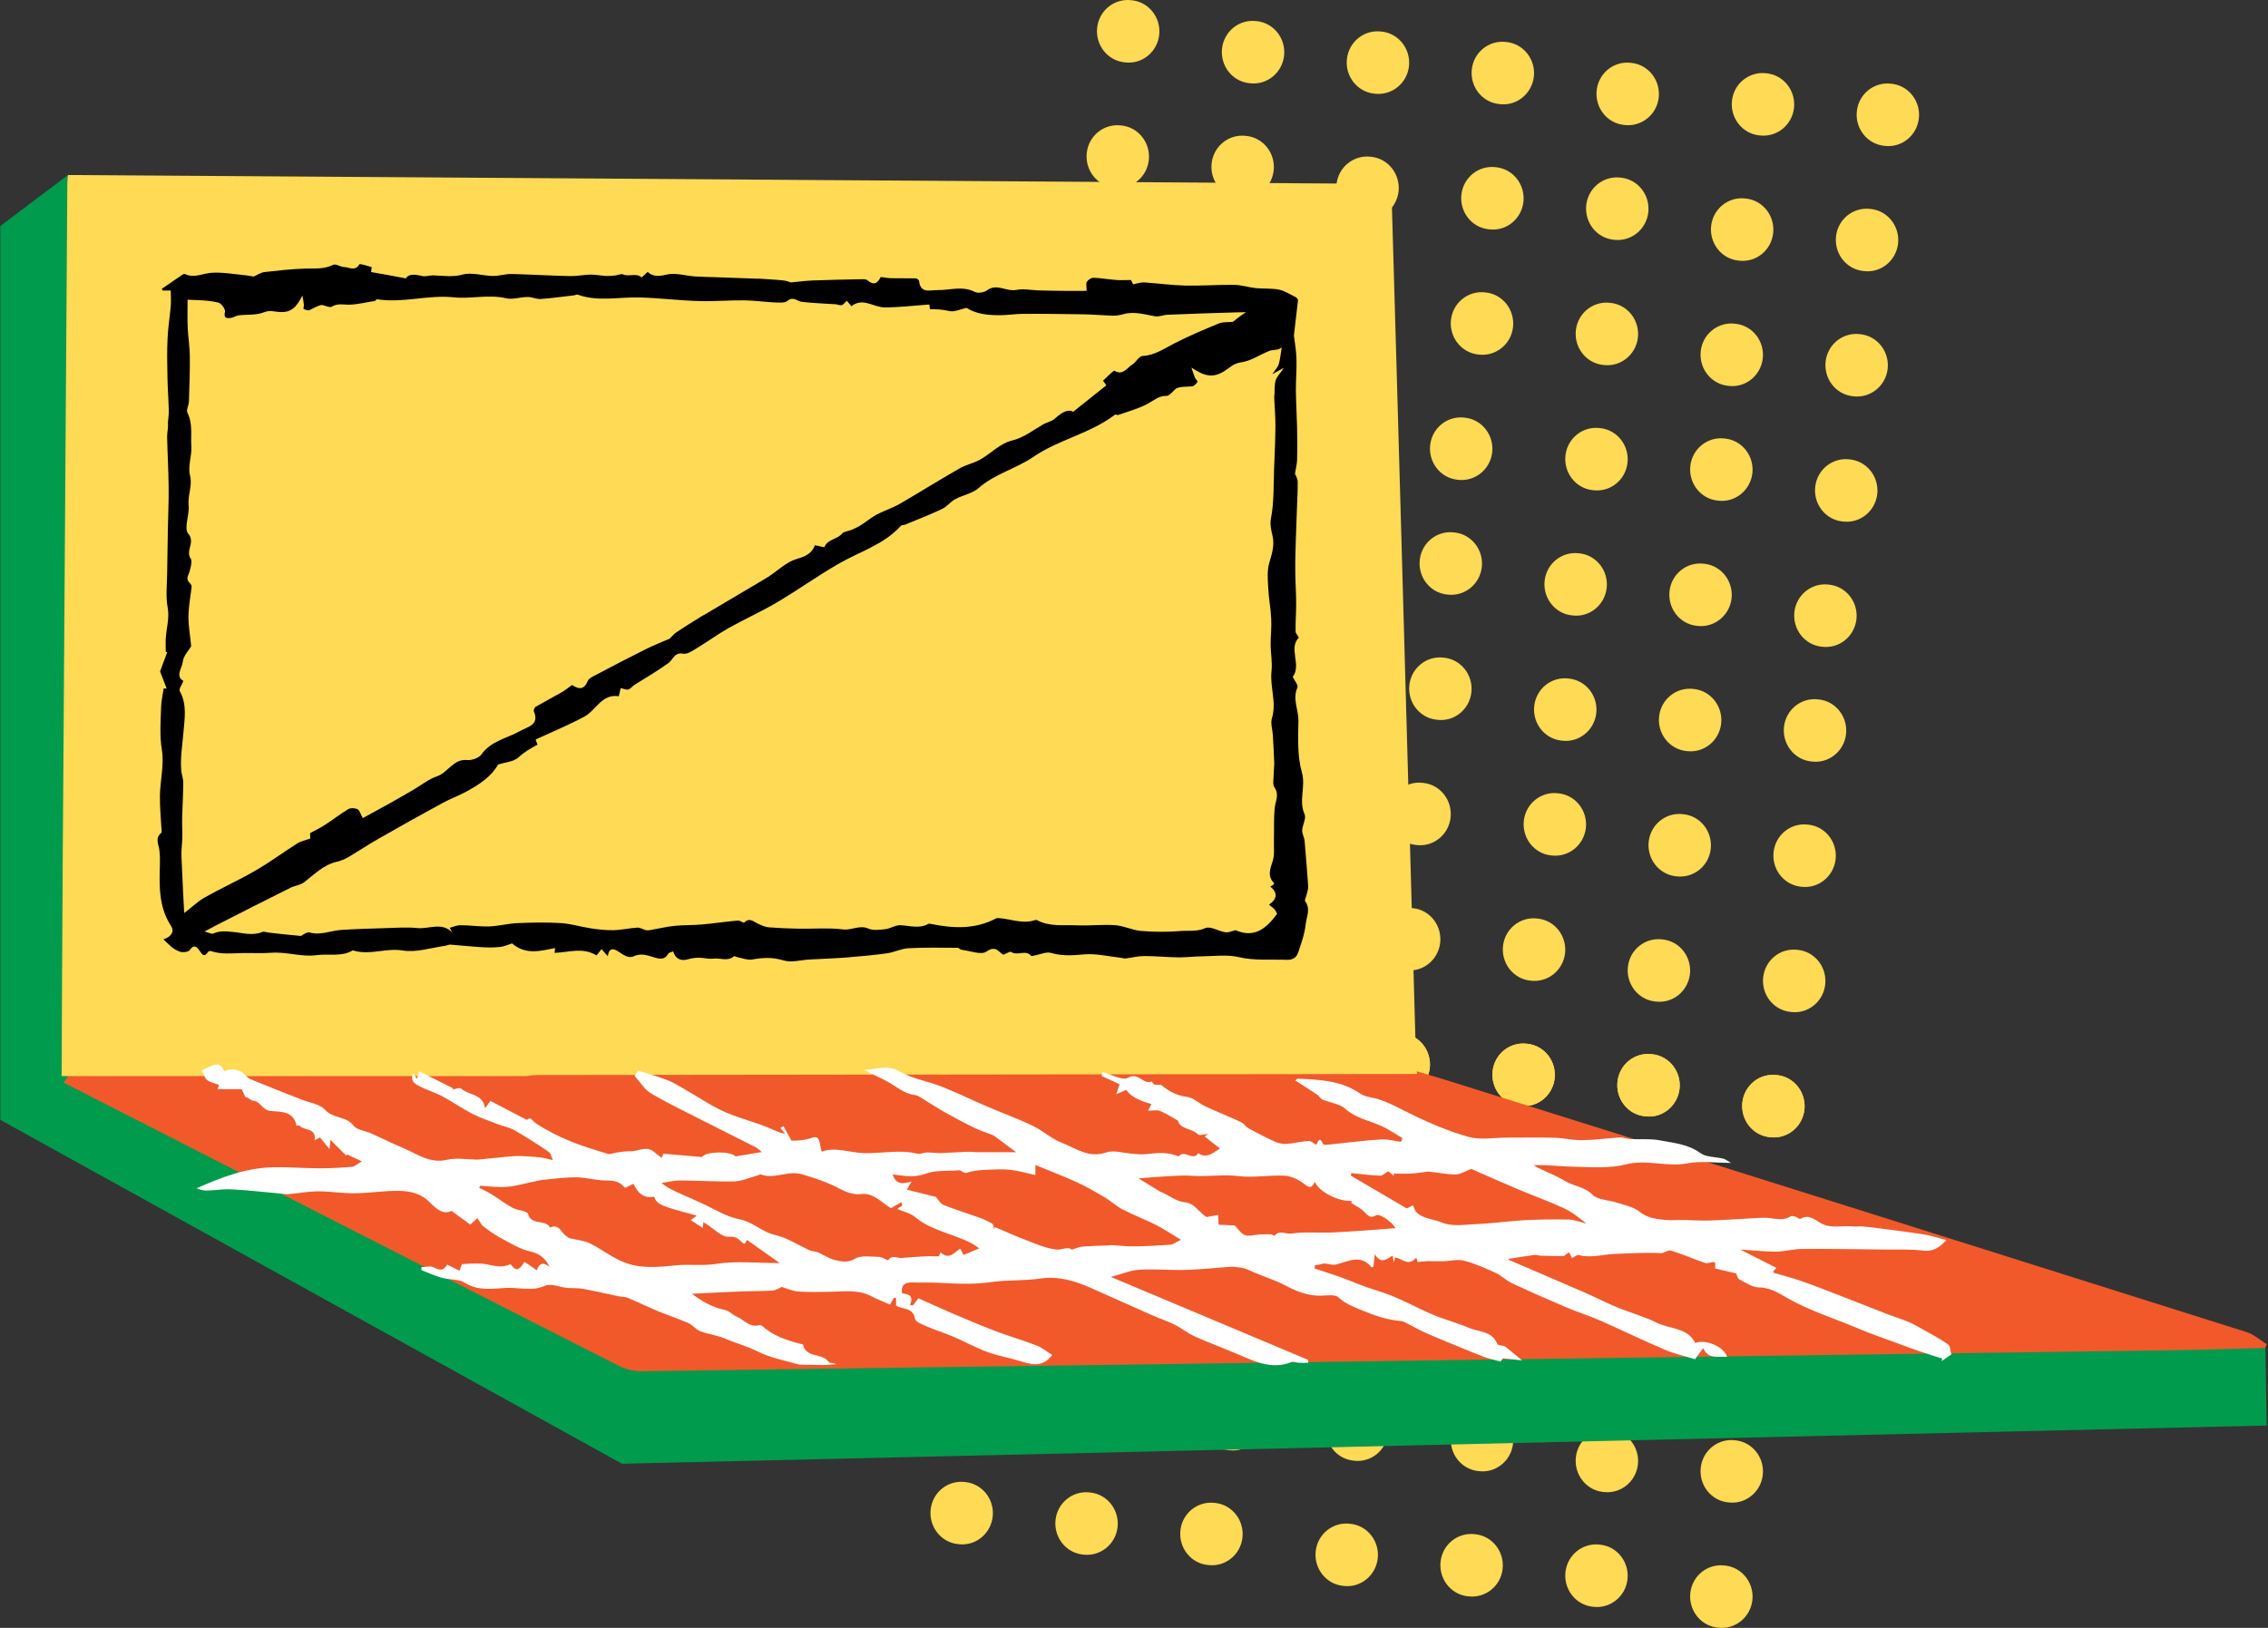 <?xml version="1.0" encoding="UTF-8"?>
<svg width="156px" height="112px" viewBox="0 0 156 112" version="1.1" xmlns="http://www.w3.org/2000/svg" xmlns:xlink="http://www.w3.org/1999/xlink">
    <rect x="0" y="0" width="156" height="112" fill="#333333" stroke="none"/>
    <!-- Generator: Sketch 53.2 (72643) - https://sketchapp.com -->
    <title>code</title>
    <desc>Created with Sketch.</desc>
    <g id="Welcome" stroke="none" stroke-width="1" fill="none" fill-rule="evenodd">
        <g id="Personal-Website-About" transform="translate(-1123, -3374)" fill-rule="nonzero">
            <g id="Group-3" transform="translate(120, 3015)">
                <g id="Group-2" transform="translate(617, 310)">
                    <g id="code" transform="translate(386, 49)">
                        <g id="Group" transform="translate(64, 0)" fill="#FFDA54">
                            <path d="M59.926,61.011 L59.856,61.004 C58.695,60.875 57.865,59.809 57.992,58.628 C58.118,57.447 59.166,56.602 60.327,56.731 L60.397,56.738 C61.558,56.867 62.388,57.933 62.261,59.115 C62.127,60.296 61.079,61.147 59.926,61.011 Z" id="Path"></path>
                            <path d="M51.336,60.295 L51.266,60.288 C50.106,60.159 49.276,59.092 49.402,57.91 C49.529,56.729 50.577,55.884 51.737,56.013 L51.808,56.02 C52.968,56.149 53.798,57.216 53.671,58.397 C53.545,59.579 52.497,60.424 51.336,60.295 Z" id="Path"></path>
                            <path d="M42.747,58.859 L42.677,58.852 C41.516,58.723 40.686,57.656 40.813,56.475 C40.939,55.293 41.987,54.448 43.148,54.577 L43.218,54.584 C44.379,54.713 45.209,55.78 45.082,56.961 C44.948,58.143 43.9,58.988 42.747,58.859 Z" id="Path"></path>
                            <path d="M33.442,58.14 L33.371,58.132 C32.211,58.004 31.381,56.937 31.507,55.756 C31.634,54.575 32.682,53.73 33.843,53.859 L33.913,53.866 C35.073,53.995 35.903,55.062 35.777,56.243 C35.65,57.424 34.602,58.276 33.442,58.14 Z" id="Path"></path>
                            <path d="M24.852,57.423 L24.782,57.416 C23.621,57.287 22.791,56.22 22.918,55.039 C23.045,53.857 24.093,53.012 25.253,53.141 L25.323,53.148 C26.484,53.277 27.314,54.344 27.187,55.525 C27.061,56.707 26.013,57.552 24.852,57.423 Z" id="Path"></path>
                            <path d="M16.263,55.987 L16.192,55.98 C15.032,55.851 14.202,54.784 14.329,53.603 C14.455,52.421 15.503,51.576 16.664,51.705 L16.734,51.712 C17.894,51.841 18.724,52.908 18.598,54.09 C18.464,55.271 17.416,56.116 16.263,55.987 Z" id="Path"></path>
                            <path d="M7.673,55.268 L7.603,55.261 C6.442,55.132 5.612,54.065 5.739,52.884 C5.866,51.703 6.914,50.858 8.074,50.987 L8.144,50.994 C9.305,51.123 10.135,52.19 10.008,53.371 C9.875,54.552 8.834,55.404 7.673,55.268 Z" id="Path"></path>
                            <path d="M59.21,69.627 L59.14,69.62 C57.979,69.491 57.149,68.424 57.276,67.243 C57.403,66.062 58.45,65.217 59.611,65.346 L59.681,65.353 C60.842,65.482 61.672,66.549 61.545,67.73 C61.419,68.911 60.364,69.763 59.21,69.627 Z" id="Path"></path>
                            <path d="M49.905,68.909 L49.834,68.902 C48.674,68.773 47.844,67.706 47.971,66.525 C48.097,65.344 49.145,64.5 50.306,64.628 L50.376,64.636 C51.537,64.764 52.366,65.831 52.24,67.012 C52.106,68.193 51.065,69.045 49.905,68.909 Z" id="Path"></path>
                            <path d="M41.315,67.474 L41.245,67.467 C40.085,67.338 39.255,66.271 39.381,65.09 C39.508,63.908 40.556,63.064 41.716,63.192 L41.787,63.2 C42.947,63.329 43.777,64.395 43.65,65.577 C43.517,66.758 42.476,67.603 41.315,67.474 Z" id="Path"></path>
                            <path d="M32.726,66.755 L32.656,66.748 C31.495,66.619 30.665,65.552 30.792,64.371 C30.918,63.19 31.966,62.346 33.127,62.475 L33.197,62.482 C34.358,62.611 35.188,63.677 35.061,64.858 C34.927,66.039 33.879,66.891 32.726,66.755 Z" id="Path"></path>
                            <path d="M24.136,65.319 L24.066,65.312 C22.906,65.183 22.076,64.117 22.202,62.935 C22.329,61.754 23.377,60.91 24.537,61.039 L24.608,61.046 C25.768,61.175 26.598,62.241 26.471,63.422 C26.338,64.603 25.297,65.455 24.136,65.319 Z" id="Path"></path>
                            <path d="M15.547,64.602 L15.477,64.595 C14.316,64.466 13.486,63.4 13.613,62.218 C13.739,61.037 14.787,60.192 15.948,60.321 L16.018,60.328 C17.179,60.457 18.009,61.524 17.882,62.705 C17.748,63.886 16.7,64.731 15.547,64.602 Z" id="Path"></path>
                            <path d="M6.957,63.883 L6.887,63.876 C5.727,63.747 4.897,62.681 5.023,61.5 C5.15,60.319 6.198,59.474 7.358,59.603 L7.429,59.61 C8.589,59.739 9.419,60.805 9.293,61.986 C9.159,63.167 8.118,64.019 6.957,63.883 Z" id="Path"></path>
                            <path d="M57.778,78.243 L57.708,78.236 C56.548,78.107 55.718,77.041 55.844,75.859 C55.971,74.678 57.019,73.833 58.179,73.962 L58.25,73.969 C59.41,74.098 60.24,75.165 60.114,76.346 C59.98,77.527 58.939,78.372 57.778,78.243 Z" id="Path"></path>
                            <path d="M49.189,76.806 L49.119,76.799 C47.958,76.67 47.128,75.604 47.255,74.423 C47.381,73.242 48.429,72.397 49.59,72.526 L49.66,72.533 C50.821,72.662 51.651,73.728 51.524,74.909 C51.39,76.09 50.342,76.942 49.189,76.806 Z" id="Path"></path>
                            <path d="M40.6,76.09 L40.529,76.082 C39.369,75.954 38.539,74.887 38.665,73.705 C38.792,72.524 39.84,71.679 41,71.808 L41.071,71.815 C42.231,71.944 43.061,73.011 42.935,74.192 C42.801,75.374 41.76,76.218 40.6,76.09 Z" id="Path"></path>
                            <path d="M32.01,75.372 L31.94,75.364 C30.779,75.236 29.949,74.169 30.076,72.987 C30.203,71.806 31.25,70.961 32.411,71.09 L32.481,71.097 C33.642,71.226 34.472,72.293 34.345,73.474 C34.219,74.656 33.164,75.501 32.01,75.372 Z" id="Path"></path>
                            <path d="M23.421,73.934 L23.35,73.927 C22.19,73.798 21.36,72.732 21.486,71.551 C21.613,70.37 22.661,69.525 23.822,69.654 L23.892,69.661 C25.052,69.79 25.882,70.857 25.756,72.038 C25.629,73.219 24.581,74.07 23.421,73.934 Z" id="Path"></path>
                            <path d="M14.831,73.218 L14.761,73.211 C13.6,73.082 12.77,72.015 12.897,70.833 C13.024,69.652 14.072,68.807 15.232,68.936 L15.302,68.943 C16.463,69.072 17.293,70.139 17.166,71.32 C17.04,72.502 15.992,73.347 14.831,73.218 Z" id="Path"></path>
                            <path d="M5.526,71.782 L5.456,71.775 C4.295,71.646 3.465,70.579 3.592,69.398 C3.718,68.216 4.766,67.371 5.927,67.5 L5.997,67.507 C7.158,67.636 7.988,68.703 7.861,69.884 C7.727,71.066 6.686,71.911 5.526,71.782 Z" id="Path"></path>
                            <path d="M61.357,44.5 L61.287,44.493 C60.127,44.364 59.297,43.297 59.423,42.116 C59.55,40.934 60.598,40.089 61.758,40.218 L61.829,40.225 C62.989,40.354 63.819,41.421 63.693,42.602 C63.559,43.784 62.518,44.629 61.357,44.5 Z" id="Path"></path>
                            <path d="M52.768,43.064 L52.698,43.057 C51.537,42.928 50.707,41.861 50.834,40.68 C50.96,39.498 52.008,38.653 53.169,38.782 L53.239,38.789 C54.4,38.918 55.23,39.985 55.103,41.167 C54.969,42.348 53.921,43.193 52.768,43.064 Z" id="Path"></path>
                            <path d="M44.178,42.345 L44.108,42.338 C42.948,42.209 42.118,41.142 42.244,39.961 C42.371,38.78 43.419,37.935 44.579,38.064 L44.65,38.071 C45.81,38.2 46.64,39.267 46.514,40.448 C46.38,41.629 45.339,42.481 44.178,42.345 Z" id="Path"></path>
                            <path d="M35.589,40.91 L35.519,40.903 C34.358,40.774 33.528,39.707 33.655,38.526 C33.781,37.344 34.829,36.499 35.99,36.628 L36.06,36.636 C37.221,36.764 38.051,37.831 37.924,39.013 C37.79,40.194 36.75,41.039 35.589,40.91 Z" id="Path"></path>
                            <path d="M27,40.192 L26.929,40.185 C25.769,40.056 24.939,38.989 25.065,37.808 C25.192,36.626 26.24,35.782 27.4,35.91 L27.471,35.918 C28.631,36.046 29.461,37.113 29.335,38.295 C29.208,39.476 28.153,40.321 27,40.192 Z" id="Path"></path>
                            <path d="M18.41,39.473 L18.34,39.466 C17.179,39.337 16.349,38.27 16.476,37.089 C16.603,35.908 17.65,35.064 18.811,35.192 L18.881,35.2 C20.042,35.328 20.872,36.395 20.745,37.576 C20.612,38.757 19.571,39.609 18.41,39.473 Z" id="Path"></path>
                            <path d="M9.821,38.038 L9.75,38.031 C8.59,37.902 7.76,36.835 7.886,35.654 C8.013,34.473 9.061,33.628 10.222,33.757 L10.292,33.764 C11.452,33.893 12.282,34.959 12.156,36.141 C12.022,37.322 10.974,38.167 9.821,38.038 Z" id="Path"></path>
                            <path d="M60.642,52.396 L60.571,52.389 C59.411,52.26 58.581,51.193 58.707,50.012 C58.834,48.831 59.882,47.987 61.043,48.116 L61.113,48.123 C62.273,48.252 63.103,49.318 62.977,50.499 C62.85,51.68 61.802,52.532 60.642,52.396 Z" id="Path"></path>
                            <path d="M52.052,51.679 L51.982,51.672 C50.821,51.543 49.991,50.476 50.118,49.295 C50.245,48.114 51.293,47.269 52.453,47.398 L52.523,47.405 C53.684,47.534 54.514,48.6 54.387,49.782 C54.254,50.963 53.213,51.808 52.052,51.679 Z" id="Path"></path>
                            <path d="M43.463,50.96 L43.392,50.953 C42.232,50.824 41.402,49.758 41.529,48.577 C41.655,47.395 42.703,46.551 43.864,46.68 L43.934,46.687 C45.094,46.816 45.924,47.882 45.798,49.063 C45.664,50.244 44.616,51.096 43.463,50.96 Z" id="Path"></path>
                            <path d="M34.873,49.524 L34.803,49.517 C33.642,49.388 32.812,48.322 32.939,47.141 C33.066,45.96 34.114,45.115 35.274,45.244 L35.344,45.251 C36.505,45.38 37.335,46.446 37.208,47.627 C37.082,48.808 36.034,49.66 34.873,49.524 Z" id="Path"></path>
                            <path d="M26.284,48.808 L26.213,48.8 C25.053,48.671 24.223,47.605 24.35,46.423 C24.476,45.242 25.524,44.397 26.685,44.526 L26.755,44.533 C27.915,44.662 28.745,45.729 28.619,46.91 C28.492,48.092 27.437,48.936 26.284,48.808 Z" id="Path"></path>
                            <path d="M16.978,47.37 L16.908,47.363 C15.748,47.234 14.918,46.168 15.044,44.987 C15.171,43.806 16.219,42.961 17.379,43.09 L17.45,43.097 C18.61,43.226 19.44,44.292 19.314,45.473 C19.18,46.655 18.139,47.506 16.978,47.37 Z" id="Path"></path>
                            <path d="M8.389,46.654 L8.319,46.647 C7.158,46.518 6.328,45.451 6.455,44.269 C6.581,43.088 7.629,42.243 8.79,42.372 L8.86,42.379 C10.021,42.508 10.851,43.575 10.724,44.756 C10.597,45.931 9.55,46.783 8.389,46.654 Z" id="Path"></path>
                            <path d="M63.505,27.269 L63.434,27.262 C62.274,27.133 61.444,26.066 61.571,24.885 C61.697,23.703 62.745,22.858 63.906,22.987 L63.976,22.995 C65.137,23.123 65.966,24.19 65.84,25.372 C65.706,26.553 64.658,27.398 63.505,27.269 Z" id="Path"></path>
                            <path d="M54.915,26.55 L54.845,26.543 C53.685,26.414 52.855,25.347 52.981,24.166 C53.108,22.985 54.156,22.141 55.316,22.269 L55.387,22.277 C56.547,22.405 57.377,23.472 57.25,24.653 C57.117,25.834 56.076,26.686 54.915,26.55 Z" id="Path"></path>
                            <path d="M46.326,25.115 L46.256,25.108 C45.095,24.979 44.265,23.912 44.392,22.731 C44.518,21.55 45.566,20.705 46.727,20.833 L46.797,20.841 C47.958,20.97 48.788,22.036 48.661,23.218 C48.527,24.399 47.486,25.244 46.326,25.115 Z" id="Path"></path>
                            <path d="M37.736,24.397 L37.666,24.39 C36.506,24.261 35.676,23.194 35.802,22.013 C35.929,20.832 36.977,19.987 38.137,20.116 L38.208,20.123 C39.368,20.252 40.198,21.318 40.071,22.5 C39.945,23.681 38.89,24.526 37.736,24.397 Z" id="Path"></path>
                            <path d="M29.147,22.96 L29.077,22.953 C27.916,22.824 27.086,21.758 27.213,20.577 C27.339,19.395 28.387,18.551 29.548,18.68 L29.618,18.687 C30.779,18.816 31.609,19.882 31.482,21.063 C31.348,22.244 30.307,23.096 29.147,22.96 Z" id="Path"></path>
                            <path d="M19.842,22.243 L19.771,22.236 C18.611,22.107 17.781,21.041 17.907,19.859 C18.034,18.678 19.082,17.833 20.243,17.962 L20.313,17.969 C21.473,18.098 22.303,19.165 22.177,20.346 C22.043,21.527 20.995,22.372 19.842,22.243 Z" id="Path"></path>
                            <path d="M11.252,21.525 L11.182,21.518 C10.021,21.389 9.191,20.323 9.318,19.141 C9.445,17.96 10.493,17.115 11.653,17.244 L11.723,17.251 C12.884,17.38 13.714,18.447 13.587,19.628 C13.454,20.809 12.413,21.654 11.252,21.525 Z" id="Path"></path>
                            <path d="M62.789,35.884 L62.719,35.877 C61.558,35.748 60.728,34.682 60.855,33.5 C60.981,32.319 62.029,31.474 63.19,31.603 L63.26,31.61 C64.421,31.739 65.251,32.806 65.124,33.987 C64.99,35.168 63.95,36.013 62.789,35.884 Z" id="Path"></path>
                            <path d="M54.2,34.447 L54.129,34.44 C52.969,34.311 52.139,33.245 52.265,32.064 C52.392,30.883 53.44,30.038 54.6,30.167 L54.671,30.174 C55.831,30.303 56.661,31.369 56.535,32.55 C56.401,33.731 55.353,34.583 54.2,34.447 Z" id="Path"></path>
                            <path d="M45.61,33.729 L45.54,33.722 C44.379,33.593 43.549,32.527 43.676,31.346 C43.803,30.165 44.85,29.32 46.011,29.449 L46.081,29.456 C47.242,29.585 48.072,30.651 47.945,31.832 C47.819,33.014 46.771,33.865 45.61,33.729 Z" id="Path"></path>
                            <path d="M36.305,33.013 L36.234,33.005 C35.074,32.877 34.244,31.81 34.371,30.628 C34.497,29.447 35.545,28.602 36.706,28.731 L36.776,28.738 C37.937,28.867 38.766,29.934 38.64,31.115 C38.506,32.297 37.458,33.142 36.305,33.013 Z" id="Path"></path>
                            <path d="M27.715,31.575 L27.645,31.568 C26.485,31.439 25.655,30.373 25.781,29.192 C25.908,28.011 26.956,27.166 28.116,27.295 L28.187,27.302 C29.347,27.431 30.177,28.498 30.05,29.679 C29.917,30.86 28.876,31.711 27.715,31.575 Z" id="Path"></path>
                            <path d="M19.126,30.859 L19.056,30.852 C17.895,30.723 17.065,29.656 17.192,28.475 C17.318,27.293 18.366,26.448 19.527,26.577 L19.597,26.584 C20.758,26.713 21.588,27.78 21.461,28.961 C21.327,30.136 20.286,30.988 19.126,30.859 Z" id="Path"></path>
                            <path d="M10.536,30.141 L10.466,30.134 C9.306,30.005 8.476,28.938 8.602,27.757 C8.729,26.575 9.777,25.73 10.937,25.859 L11.008,25.866 C12.168,25.995 12.998,27.062 12.871,28.243 C12.738,29.425 11.69,30.27 10.536,30.141 Z" id="Path"></path>
                            <path d="M65.652,10.037 L65.582,10.03 C64.421,9.901 63.591,8.834 63.718,7.653 C63.845,6.472 64.893,5.628 66.053,5.757 L66.123,5.764 C67.284,5.893 68.114,6.959 67.987,8.14 C67.854,9.321 66.813,10.173 65.652,10.037 Z" id="Path"></path>
                            <path d="M57.063,9.32 L56.992,9.313 C55.832,9.184 55.002,8.117 55.129,6.936 C55.255,5.755 56.303,4.91 57.464,5.039 L57.534,5.046 C58.694,5.175 59.524,6.242 59.398,7.423 C59.264,8.604 58.223,9.449 57.063,9.32 Z" id="Path"></path>
                            <path d="M47.757,8.602 L47.687,8.595 C46.527,8.466 45.697,7.4 45.823,6.218 C45.95,5.037 46.998,4.192 48.158,4.321 L48.229,4.328 C49.389,4.457 50.219,5.524 50.093,6.705 C49.966,7.886 48.911,8.731 47.757,8.602 Z" id="Path"></path>
                            <path d="M39.168,7.165 L39.098,7.158 C37.937,7.029 37.107,5.963 37.234,4.782 C37.36,3.601 38.408,2.756 39.569,2.885 L39.639,2.892 C40.8,3.021 41.63,4.087 41.503,5.268 C41.369,6.449 40.328,7.301 39.168,7.165 Z" id="Path"></path>
                            <path d="M30.578,6.449 L30.508,6.441 C29.348,6.313 28.518,5.246 28.644,4.064 C28.771,2.883 29.819,2.038 30.979,2.167 L31.05,2.174 C32.21,2.303 33.04,3.37 32.914,4.551 C32.787,5.733 31.732,6.577 30.578,6.449 Z" id="Path"></path>
                            <path d="M21.989,5.731 L21.919,5.723 C20.758,5.595 19.928,4.528 20.055,3.346 C20.181,2.165 21.229,1.32 22.39,1.449 L22.46,1.456 C23.621,1.585 24.451,2.652 24.324,3.833 C24.19,5.015 23.15,5.859 21.989,5.731 Z" id="Path"></path>
                            <path d="M13.4,4.293 L13.329,4.286 C12.169,4.157 11.339,3.091 11.465,1.91 C11.592,0.729 12.64,-0.116 13.8,0.013 L13.871,0.02 C15.031,0.149 15.861,1.216 15.735,2.397 C15.601,3.578 14.56,4.429 13.4,4.293 Z" id="Path"></path>
                            <path d="M64.221,18.652 L64.15,18.645 C62.99,18.516 62.16,17.45 62.286,16.269 C62.413,15.088 63.461,14.243 64.622,14.372 L64.692,14.379 C65.852,14.508 66.682,15.574 66.556,16.756 C66.422,17.937 65.374,18.788 64.221,18.652 Z" id="Path"></path>
                            <path d="M55.631,17.934 L55.561,17.927 C54.4,17.798 53.57,16.732 53.697,15.551 C53.824,14.37 54.872,13.525 56.032,13.654 L56.102,13.661 C57.263,13.79 58.093,14.857 57.966,16.038 C57.833,17.219 56.792,18.07 55.631,17.934 Z" id="Path"></path>
                            <path d="M47.042,16.5 L46.971,16.493 C45.811,16.364 44.981,15.297 45.107,14.116 C45.234,12.934 46.282,12.089 47.443,12.218 L47.513,12.225 C48.673,12.354 49.503,13.421 49.377,14.602 C49.243,15.784 48.195,16.629 47.042,16.5 Z" id="Path"></path>
                            <path d="M38.452,15.781 L38.382,15.773 C37.221,15.645 36.391,14.578 36.518,13.397 C36.645,12.216 37.693,11.371 38.853,11.5 L38.923,11.507 C40.084,11.636 40.914,12.703 40.787,13.884 C40.654,15.065 39.613,15.917 38.452,15.781 Z" id="Path"></path>
                            <path d="M29.863,15.063 L29.792,15.055 C28.632,14.927 27.802,13.86 27.929,12.679 C28.055,11.498 29.103,10.653 30.264,10.782 L30.334,10.789 C31.494,10.918 32.324,11.985 32.198,13.166 C32.064,14.347 31.023,15.199 29.863,15.063 Z" id="Path"></path>
                            <path d="M21.273,13.628 L21.203,13.621 C20.042,13.492 19.212,12.425 19.339,11.244 C19.466,10.062 20.514,9.217 21.674,9.346 L21.744,9.353 C22.905,9.482 23.735,10.549 23.608,11.731 C23.475,12.912 22.427,13.757 21.273,13.628 Z" id="Path"></path>
                            <path d="M12.684,12.909 L12.613,12.902 C11.453,12.773 10.623,11.706 10.75,10.525 C10.876,9.344 11.924,8.5 13.085,8.628 L13.155,8.636 C14.315,8.764 15.145,9.831 15.019,11.012 C14.892,12.193 13.844,13.045 12.684,12.909 Z" id="Path"></path>
                            <path d="M56.347,94.756 L56.277,94.749 C55.116,94.62 54.286,93.553 54.413,92.372 C54.539,91.191 55.587,90.346 56.748,90.475 L56.818,90.482 C57.979,90.611 58.809,91.677 58.682,92.859 C58.548,94.04 57.507,94.885 56.347,94.756 Z" id="Path"></path>
                            <path d="M47.042,94.038 L46.971,94.031 C45.811,93.902 44.981,92.835 45.107,91.654 C45.234,90.473 46.282,89.628 47.443,89.757 L47.513,89.764 C48.673,89.893 49.503,90.959 49.377,92.141 C49.25,93.322 48.202,94.167 47.042,94.038 Z" id="Path"></path>
                            <path d="M38.452,93.319 L38.382,93.312 C37.221,93.183 36.391,92.117 36.518,90.935 C36.645,89.754 37.693,88.91 38.853,89.039 L38.923,89.046 C40.084,89.175 40.914,90.241 40.787,91.422 C40.654,92.603 39.606,93.455 38.452,93.319 Z" id="Path"></path>
                            <path d="M29.863,91.884 L29.792,91.877 C28.632,91.748 27.802,90.682 27.929,89.5 C28.055,88.319 29.103,87.474 30.264,87.603 L30.334,87.61 C31.494,87.739 32.324,88.806 32.198,89.987 C32.064,91.168 31.023,92.013 29.863,91.884 Z" id="Path"></path>
                            <path d="M21.273,91.167 L21.203,91.159 C20.042,91.03 19.212,89.964 19.339,88.782 C19.466,87.601 20.514,86.756 21.674,86.885 L21.744,86.892 C22.905,87.021 23.735,88.088 23.608,89.269 C23.482,90.45 22.427,91.295 21.273,91.167 Z" id="Path"></path>
                            <path d="M12.684,89.729 L12.613,89.722 C11.453,89.593 10.623,88.527 10.75,87.346 C10.876,86.165 11.924,85.32 13.085,85.449 L13.155,85.456 C14.315,85.585 15.145,86.651 15.019,87.832 C14.885,89.014 13.844,89.865 12.684,89.729 Z" id="Path"></path>
                            <path d="M4.094,89.013 L4.024,89.005 C2.863,88.877 2.034,87.81 2.16,86.628 C2.287,85.447 3.335,84.602 4.495,84.731 L4.566,84.738 C5.726,84.867 6.556,85.934 6.429,87.115 C6.303,88.297 5.255,89.142 4.094,89.013 Z" id="Path"></path>
                            <path d="M57.778,78.243 L57.708,78.236 C56.548,78.107 55.718,77.041 55.844,75.859 C55.971,74.678 57.019,73.833 58.179,73.962 L58.25,73.969 C59.41,74.098 60.24,75.165 60.114,76.346 C59.98,77.527 58.939,78.372 57.778,78.243 Z" id="Path"></path>
                            <path d="M49.189,76.806 L49.119,76.799 C47.958,76.67 47.128,75.604 47.255,74.423 C47.381,73.242 48.429,72.397 49.59,72.526 L49.66,72.533 C50.821,72.662 51.651,73.728 51.524,74.909 C51.39,76.09 50.342,76.942 49.189,76.806 Z" id="Path"></path>
                            <path d="M40.6,76.09 L40.529,76.082 C39.369,75.954 38.539,74.887 38.665,73.705 C38.792,72.524 39.84,71.679 41,71.808 L41.071,71.815 C42.231,71.944 43.061,73.011 42.935,74.192 C42.801,75.374 41.76,76.218 40.6,76.09 Z" id="Path"></path>
                            <path d="M32.01,75.372 L31.94,75.364 C30.779,75.236 29.949,74.169 30.076,72.987 C30.203,71.806 31.25,70.961 32.411,71.09 L32.481,71.097 C33.642,71.226 34.472,72.293 34.345,73.474 C34.219,74.656 33.164,75.501 32.01,75.372 Z" id="Path"></path>
                            <path d="M23.421,73.934 L23.35,73.927 C22.19,73.798 21.36,72.732 21.486,71.551 C21.613,70.37 22.661,69.525 23.822,69.654 L23.892,69.661 C25.052,69.79 25.882,70.857 25.756,72.038 C25.629,73.219 24.581,74.07 23.421,73.934 Z" id="Path"></path>
                            <path d="M14.831,73.218 L14.761,73.211 C13.6,73.082 12.77,72.015 12.897,70.833 C13.024,69.652 14.072,68.807 15.232,68.936 L15.302,68.943 C16.463,69.072 17.293,70.139 17.166,71.32 C17.04,72.502 15.992,73.347 14.831,73.218 Z" id="Path"></path>
                            <path d="M5.526,71.782 L5.456,71.775 C4.295,71.646 3.465,70.579 3.592,69.398 C3.718,68.216 4.766,67.371 5.927,67.5 L5.997,67.507 C7.158,67.636 7.988,68.703 7.861,69.884 C7.727,71.066 6.686,71.911 5.526,71.782 Z" id="Path"></path>
                            <path d="M57.063,86.141 L56.992,86.134 C55.832,86.005 55.002,84.938 55.129,83.757 C55.255,82.575 56.303,81.73 57.464,81.859 L57.534,81.866 C58.694,81.995 59.524,83.062 59.398,84.243 C59.271,85.425 58.223,86.27 57.063,86.141 Z" id="Path"></path>
                            <path d="M48.473,85.422 L48.403,85.414 C47.242,85.286 46.412,84.219 46.539,83.038 C46.666,81.857 47.714,81.012 48.874,81.141 L48.944,81.148 C50.105,81.277 50.935,82.344 50.808,83.525 C50.682,84.706 49.627,85.558 48.473,85.422 Z" id="Path"></path>
                            <path d="M39.884,84.704 L39.813,84.697 C38.653,84.568 37.823,83.501 37.95,82.32 C38.076,81.139 39.124,80.294 40.285,80.423 L40.355,80.43 C41.515,80.559 42.345,81.626 42.219,82.807 C42.085,83.988 41.044,84.84 39.884,84.704 Z" id="Path"></path>
                            <path d="M30.578,83.269 L30.508,83.262 C29.348,83.133 28.518,82.066 28.644,80.885 C28.771,79.703 29.819,78.858 30.979,78.987 L31.05,78.995 C32.21,79.123 33.04,80.19 32.914,81.372 C32.787,82.553 31.739,83.398 30.578,83.269 Z" id="Path"></path>
                            <path d="M21.989,82.55 L21.919,82.543 C20.758,82.414 19.928,81.347 20.055,80.166 C20.181,78.985 21.229,78.141 22.39,78.269 L22.46,78.277 C23.621,78.405 24.451,79.472 24.324,80.653 C24.19,81.834 23.142,82.686 21.989,82.55 Z" id="Path"></path>
                            <path d="M13.4,81.833 L13.329,81.826 C12.169,81.697 11.339,80.63 11.465,79.449 C11.592,78.267 12.64,77.423 13.8,77.551 L13.871,77.559 C15.031,77.687 15.861,78.754 15.735,79.936 C15.601,81.11 14.56,81.962 13.4,81.833 Z" id="Path"></path>
                            <path d="M4.81,80.397 L4.74,80.39 C3.579,80.261 2.749,79.194 2.876,78.013 C3.003,76.832 4.05,75.987 5.211,76.116 L5.281,76.123 C6.442,76.252 7.272,77.318 7.145,78.5 C7.012,79.681 5.964,80.526 4.81,80.397 Z" id="Path"></path>
                            <path d="M54.915,103.37 L54.845,103.363 C53.685,103.234 52.855,102.168 52.981,100.987 C53.108,99.806 54.156,98.961 55.316,99.09 L55.387,99.097 C56.547,99.226 57.377,100.292 57.25,101.473 C57.117,102.655 56.069,103.506 54.915,103.37 Z" id="Path"></path>
                            <path d="M46.326,102.654 L46.256,102.647 C45.095,102.518 44.265,101.451 44.392,100.269 C44.518,99.088 45.566,98.243 46.727,98.372 L46.797,98.379 C47.958,98.508 48.788,99.575 48.661,100.756 C48.527,101.938 47.486,102.783 46.326,102.654 Z" id="Path"></path>
                            <path d="M37.736,101.217 L37.666,101.209 C36.506,101.081 35.676,100.014 35.802,98.833 C35.929,97.652 36.977,96.807 38.137,96.936 L38.208,96.943 C39.368,97.072 40.198,98.139 40.071,99.32 C39.945,100.501 38.89,101.353 37.736,101.217 Z" id="Path"></path>
                            <path d="M29.147,100.499 L29.077,100.491 C27.916,100.363 27.086,99.296 27.213,98.115 C27.339,96.934 28.387,96.089 29.548,96.218 L29.618,96.225 C30.779,96.354 31.609,97.421 31.482,98.602 C31.348,99.783 30.307,100.635 29.147,100.499 Z" id="Path"></path>
                            <path d="M20.557,99.782 L20.487,99.775 C19.327,99.646 18.497,98.579 18.623,97.398 C18.75,96.216 19.798,95.371 20.958,95.5 L21.029,95.507 C22.189,95.636 23.019,96.703 22.893,97.884 C22.766,99.066 21.718,99.911 20.557,99.782 Z" id="Path"></path>
                            <path d="M11.968,98.345 L11.898,98.338 C10.737,98.209 9.907,97.142 10.034,95.961 C10.16,94.78 11.208,93.935 12.369,94.064 L12.439,94.071 C13.6,94.2 14.43,95.267 14.303,96.448 C14.176,97.629 13.128,98.481 11.968,98.345 Z" id="Path"></path>
                            <path d="M2.663,97.628 L2.592,97.621 C1.432,97.492 0.602,96.425 0.729,95.244 C0.855,94.062 1.903,93.217 3.064,93.346 L3.134,93.353 C4.294,93.482 5.124,94.549 4.998,95.731 C4.864,96.905 3.823,97.757 2.663,97.628 Z" id="Path"></path>
                            <path d="M54.2,111.986 L54.129,111.979 C52.969,111.85 52.139,110.783 52.265,109.602 C52.392,108.421 53.44,107.576 54.6,107.705 L54.671,107.712 C55.831,107.841 56.661,108.908 56.535,110.089 C56.401,111.27 55.353,112.122 54.2,111.986 Z" id="Path"></path>
                            <path d="M45.61,110.551 L45.54,110.544 C44.379,110.415 43.549,109.348 43.676,108.167 C43.803,106.985 44.85,106.141 46.011,106.269 L46.081,106.277 C47.242,106.405 48.072,107.472 47.945,108.654 C47.812,109.835 46.771,110.68 45.61,110.551 Z" id="Path"></path>
                            <path d="M37.021,109.833 L36.95,109.826 C35.79,109.697 34.96,108.63 35.086,107.449 C35.213,106.267 36.261,105.423 37.422,105.551 L37.492,105.559 C38.652,105.687 39.482,106.754 39.356,107.936 C39.229,109.117 38.181,109.962 37.021,109.833 Z" id="Path"></path>
                            <path d="M28.431,109.114 L28.361,109.107 C27.2,108.978 26.37,107.911 26.497,106.73 C26.624,105.549 27.672,104.705 28.832,104.833 L28.902,104.841 C30.063,104.969 30.893,106.036 30.766,107.217 C30.633,108.398 29.592,109.25 28.431,109.114 Z" id="Path"></path>
                            <path d="M19.126,107.679 L19.056,107.672 C17.895,107.543 17.065,106.476 17.192,105.295 C17.318,104.114 18.366,103.269 19.527,103.398 L19.597,103.405 C20.758,103.534 21.588,104.6 21.461,105.782 C21.334,106.963 20.286,107.808 19.126,107.679 Z" id="Path"></path>
                            <path d="M10.536,106.961 L10.466,106.954 C9.306,106.825 8.476,105.758 8.602,104.577 C8.729,103.396 9.777,102.551 10.937,102.68 L11.008,102.687 C12.168,102.816 12.998,103.883 12.871,105.064 C12.738,106.245 11.69,107.09 10.536,106.961 Z" id="Path"></path>
                            <path d="M1.947,106.242 L1.877,106.235 C0.716,106.106 -0.114,105.04 0.013,103.859 C0.139,102.677 1.187,101.833 2.348,101.962 L2.418,101.969 C3.579,102.098 4.409,103.164 4.282,104.345 C4.148,105.526 3.107,106.378 1.947,106.242 Z" id="Path"></path>
                        </g>
                        <g id="Group" transform="translate(0, 12)">
                            <polygon id="Path" fill="#009B4D" points="4.662 0.052 0.021 3.55 0.021 65.048 42.779 88.707 155.907 86.078 155.824 80.738 35.873 67.397"></polygon>
                            <path d="M6.699,55.66 C7.175,55.66 7.65,55.66 8.126,55.66 C8.508,55.702 8.891,55.764 9.283,55.774 C14.308,55.971 19.332,56.157 24.346,56.354 C32.616,56.675 40.887,56.985 49.157,57.347 C56.342,57.658 63.527,57.948 70.701,58.413 C75.302,58.714 79.882,59.345 84.472,59.749 C86.436,59.924 88.4,60.504 90.385,59.862 C90.53,59.811 90.726,59.883 90.891,59.935 C93.745,60.721 96.629,61.425 99.451,62.305 C117.822,68.059 136.182,73.855 154.532,79.651 C155.028,79.806 155.452,80.199 155.907,80.479 C155.876,80.562 155.845,80.655 155.814,80.738 C153.829,80.789 151.834,80.862 149.849,80.893 C133.474,81.121 117.098,81.338 100.713,81.566 C81.846,81.824 62.979,82.093 44.112,82.342 C43.595,82.352 43.037,82.207 42.582,81.98 C31.241,76.215 19.911,70.419 8.581,64.634 C7.195,63.93 5.81,63.216 4.373,62.481 C4.528,62.274 4.652,62.098 4.786,61.943 C5.572,60.99 6.348,60.028 7.154,59.097 C7.423,58.786 7.505,58.517 7.371,58.103 C7.113,57.296 6.926,56.468 6.699,55.66 Z" id="Path" fill="#F1592B"></path>
                            <path d="M97.456,60.597 C97.456,61.032 97.456,61.467 97.456,61.901 C97.415,61.901 97.373,61.891 97.332,61.891 C77.173,61.912 57.014,61.943 36.865,61.963 C36.648,61.963 36.441,62.005 36.224,62.036 C25.566,62.036 14.897,62.036 4.239,62.036 C4.259,57.265 4.28,52.493 4.311,47.722 C4.414,32.043 4.528,16.363 4.631,0.673 C4.631,0.486 4.652,0.3 4.673,0.041 C35.015,0.248 65.315,0.445 95.657,0.652 C95.688,1.211 95.719,1.708 95.74,2.204 C95.967,9.925 96.184,17.636 96.402,25.357 C96.722,36.803 97.043,48.25 97.363,59.697 C97.363,60.007 97.415,60.307 97.456,60.597 Z" id="Path" fill="#FFDA54"></path>
                            <path d="M50.594,67.563 C51.256,67.449 51.783,67.366 52.393,67.262 C52.217,67.117 52.114,66.993 51.979,66.931 C50.718,66.29 49.447,65.658 48.185,65.017 C47.038,64.427 45.87,63.878 44.763,63.216 C44.319,62.947 44.029,62.439 43.647,62.025 C43.75,61.86 43.854,61.705 43.885,61.653 C44.598,61.881 45.28,62.077 45.942,62.326 C46.335,62.481 46.697,62.719 47.069,62.926 C47.958,63.433 48.806,64.023 49.736,64.447 C50.677,64.882 51.69,65.13 52.651,65.503 C53.096,65.669 53.499,65.917 54.006,66 C53.892,65.865 53.788,65.741 53.675,65.606 C53.747,65.565 53.819,65.524 53.892,65.482 C54.068,65.793 54.233,66.103 54.44,66.476 C54.843,66.486 55.318,66.465 55.856,66.279 C56.466,66.051 56.352,66.776 56.518,67.231 C57.479,66.89 58.43,67.304 59.412,67.335 C60.643,67.376 61.883,67.066 63.103,67.376 C63.289,67.428 63.517,67.293 63.734,67.293 C64.054,67.283 64.385,67.335 64.705,67.335 C65.305,67.314 65.915,67.262 66.515,67.242 C66.773,67.231 67.021,67.273 67.28,67.273 C68.117,67.273 68.954,67.273 69.895,67.273 C69.357,66.869 68.882,66.517 68.334,66.114 C67.972,65.969 67.497,65.824 67.042,65.606 C66.328,65.265 65.636,64.882 64.943,64.499 C64.344,64.157 63.775,63.775 63.186,63.423 C63.113,63.381 63.031,63.35 62.938,63.34 C62.173,63.257 61.635,62.729 60.994,62.388 C60.498,62.119 59.96,61.912 59.454,61.611 C60.27,61.58 61.025,61.218 61.893,61.725 C62.751,62.222 63.806,62.377 64.747,62.75 C65.781,63.154 66.773,63.65 67.796,64.085 C68.872,64.551 69.967,64.944 71.022,65.451 C71.725,65.782 72.324,66.352 73.048,66.631 C73.999,66.993 74.878,67.707 76.077,67.293 C76.604,67.107 77.266,67.335 77.876,67.376 C78.186,67.397 78.507,67.449 78.817,67.407 C79.582,67.314 80.336,67.242 81.07,67.563 C81.453,67.055 82.063,67.925 82.425,67.335 C82.797,67.625 83.148,67.5 83.489,67.293 C83.676,67.18 83.851,67.055 83.913,67.014 C83.52,66.714 83.19,66.455 82.859,66.186 C82.942,66.124 83.024,66.072 83.107,66.01 C82.859,66.031 82.497,66.155 82.394,66.041 C81.99,65.627 81.184,65.71 81.019,65.099 C80.595,64.861 80.212,64.603 79.799,64.437 C79.571,64.344 79.272,64.416 78.972,64.416 C79.054,64.251 79.127,64.116 79.199,63.961 C78.507,63.764 77.886,63.547 77.462,62.988 C77.276,63.071 77.09,63.154 76.78,63.288 C76.883,62.967 76.946,62.781 77.008,62.595 C76.584,62.398 76.181,62.212 75.767,62.025 C75.798,61.932 75.829,61.85 75.85,61.756 C76.439,61.912 77.204,62.367 77.586,62.15 C78.3,61.746 78.641,62.646 79.22,62.408 C79.385,62.657 79.385,62.646 79.83,62.636 C79.892,62.636 79.964,62.729 80.037,62.781 C80.522,63.143 81.019,63.392 81.649,63.464 C82.083,63.516 82.476,63.919 82.9,64.116 C83.707,64.489 84.534,64.82 85.34,65.192 C85.547,65.286 85.681,65.513 85.878,65.627 C86.467,65.948 87.056,66.258 87.666,66.538 C87.904,66.641 88.183,66.714 88.441,66.703 C88.958,66.672 89.475,66.538 89.992,66.497 C90.157,66.486 90.333,66.621 90.478,66.745 C90.643,66.807 90.685,66 91.005,66.714 C91.026,66.766 91.222,66.766 91.336,66.755 C92.546,66.631 93.755,66.476 94.975,66.393 C95.43,66.362 95.905,66.497 96.371,66.559 C96.402,66.476 96.433,66.383 96.464,66.3 C95.998,66.031 95.554,65.72 95.068,65.493 C94.231,65.099 93.3,64.965 92.556,64.302 C92.153,63.94 91.501,63.878 90.964,63.65 C90.829,63.599 90.747,63.423 90.623,63.33 C90.126,62.998 89.62,62.677 89.093,62.336 C89.124,62.315 89.206,62.212 89.279,62.212 C90.778,62.284 92.266,62.336 93.569,63.247 C93.931,63.495 94.448,63.495 94.882,63.65 C95.295,63.795 95.699,63.961 96.091,64.168 C97.694,64.985 99.317,65.751 101.043,66.227 C101.839,66.445 102.749,66.269 103.597,66.269 C104.713,66.269 105.84,66.248 106.957,66.279 C107.577,66.3 108.197,66.455 108.817,66.445 C109.696,66.434 110.565,66.31 111.443,66.258 C111.671,66.248 111.898,66.362 112.136,66.372 C112.808,66.403 113.501,66.331 114.162,66.455 C115.113,66.641 116.085,66.703 116.943,67.324 C117.346,67.625 117.998,67.583 118.535,67.718 C118.69,67.759 118.814,67.863 119.062,68.008 C117.977,68.008 116.984,67.863 116.064,68.039 C114.648,68.318 113.283,67.738 111.847,68.111 C110.751,68.39 109.551,68.297 108.404,68.277 C107.453,68.266 106.491,68.132 105.489,68.163 C105.592,68.225 105.695,68.297 105.799,68.349 C106.419,68.649 107.06,68.898 107.639,69.25 C108.249,69.622 108.983,69.632 109.541,70.202 C109.903,70.564 110.647,70.554 111.206,70.74 C111.733,70.916 112.332,71.019 112.746,71.35 C113.294,71.796 113.893,71.868 114.524,71.93 C114.979,71.971 115.454,71.93 115.92,71.94 C116.488,71.951 117.057,71.992 117.615,71.971 C118.483,71.951 119.352,71.878 120.22,71.837 C120.748,71.816 121.295,71.744 121.812,71.816 C122.298,71.878 122.732,71.971 123.177,71.682 C123.249,71.63 123.394,71.682 123.508,71.713 C123.621,71.754 123.777,71.899 123.839,71.858 C124.428,71.506 124.821,71.93 125.286,72.178 C125.979,72.551 126.764,72.292 127.509,72.385 C127.684,72.406 127.87,72.365 128.056,72.375 C128.46,72.406 128.863,72.458 129.266,72.51 C130.289,72.644 131.323,72.768 132.347,72.934 C132.822,73.006 133.277,73.162 133.877,73.317 C133.36,73.886 132.926,74.124 132.254,74.041 C131.416,73.938 130.558,73.979 129.721,73.969 C127.808,73.948 125.896,73.917 123.983,73.928 C123.363,73.928 122.753,74.114 122.133,74.114 C121.347,74.114 120.572,74.021 119.703,73.969 C120.592,74.424 121.388,74.828 122.184,75.232 C122.091,75.335 122.029,75.408 121.957,75.49 C121.998,75.532 122.019,75.573 122.04,75.583 C122.65,75.759 123.26,75.915 123.859,76.122 C124.8,76.453 125.73,76.815 126.661,77.177 C127.757,77.602 128.842,78.036 129.938,78.461 C130.403,78.637 130.889,78.782 131.344,78.978 C131.675,79.123 131.995,79.32 132.316,79.496 C132.884,79.817 133.474,80.117 134.001,80.5 C134.156,80.613 134.146,80.945 134.218,81.193 C133.99,81.348 133.763,81.493 133.546,81.648 C133.567,81.586 133.577,81.535 133.598,81.472 C133.039,81.297 132.481,81.121 131.933,80.934 C131.53,80.8 131.127,80.655 130.734,80.5 C129.742,80.127 128.739,79.796 127.767,79.382 C126.185,78.709 124.542,78.212 123.022,77.353 C122.433,77.022 121.802,76.587 121.006,76.577 C120.541,76.577 120.065,76.246 119.631,76.018 C119.507,75.946 119.466,75.708 119.424,75.615 C118.959,75.501 118.515,75.397 117.977,75.273 C117.977,75.211 117.977,75.035 117.977,74.859 C117.915,74.849 117.874,74.828 117.832,74.828 C117.646,74.849 117.429,74.952 117.274,74.89 C116.488,74.621 115.734,74.29 114.938,74.041 C114.741,73.979 114.472,74.228 114.245,74.217 C113.19,74.166 112.157,74.228 111.113,74.269 C110.285,74.3 109.438,74.569 108.59,74.352 C108.456,74.321 108.259,74.497 108.125,74.559 C108.052,74.424 107.99,74.3 107.928,74.166 C107.825,74.228 107.722,74.29 107.629,74.362 C107.608,74.373 107.608,74.414 107.598,74.414 C107.06,74.414 106.522,74.414 105.975,74.393 C105.83,74.393 105.685,74.321 105.54,74.342 C104.961,74.414 104.393,74.517 103.773,74.611 C103.752,74.517 103.742,74.662 103.793,74.683 C105.53,75.439 107.267,76.173 109.004,76.929 C109.738,77.25 110.441,77.612 111.175,77.923 C112.095,78.305 113.077,78.564 113.966,79.009 C114.876,79.454 116.075,79.33 116.602,80.396 C117.336,80.117 118.587,80.665 118.794,81.348 C118.173,81.297 117.501,81.555 117.15,80.748 C116.953,81.017 116.778,81.255 116.592,81.514 C115.889,81.297 115.186,81.152 114.534,80.872 C113.035,80.23 111.578,79.527 110.089,78.864 C109.303,78.523 108.487,78.264 107.701,77.933 C106.46,77.405 105.22,76.857 104,76.287 C103.597,76.101 103.276,75.759 102.873,75.573 C102.16,75.252 101.436,74.921 100.692,74.735 C100.247,74.621 99.741,74.766 99.255,74.776 C98.914,74.787 98.562,74.766 98.221,74.766 C97.994,74.776 97.766,74.807 97.508,74.828 C97.497,74.787 97.466,74.683 97.415,74.517 C96.898,75.159 96.464,74.611 95.967,74.507 C95.936,74.6 95.905,74.693 95.864,74.849 C95.833,74.662 95.812,74.549 95.792,74.383 C95.388,74.621 94.996,75.014 94.561,74.29 C94.52,74.693 94.489,74.931 94.468,75.17 C94.406,75.17 94.334,75.201 94.324,75.18 C93.6,74.259 92.69,74.807 91.925,74.994 C91.512,75.087 91.212,74.838 90.86,74.973 C90.726,75.025 90.581,75.025 90.437,75.056 C90.437,75.128 90.437,75.201 90.426,75.273 C91.264,75.563 92.111,75.801 92.918,76.142 C93.652,76.453 94.396,76.691 95.151,76.939 C96.34,77.333 97.446,77.985 98.604,78.471 C99.4,78.802 100.247,79.02 101.043,79.361 C101.726,79.651 102.635,79.558 102.987,80.469 C103.028,80.582 103.431,80.551 103.576,80.676 C103.897,80.945 104.227,81.214 104.693,81.597 C104.155,81.535 103.783,81.493 103.38,81.452 C103.349,81.493 103.266,81.607 103.214,81.679 C102.811,81.566 102.418,81.483 102.056,81.348 C101.395,81.1 100.744,80.82 100.082,80.551 C99.42,80.282 98.759,80.013 98.107,79.723 C97.601,79.496 97.115,79.216 96.619,78.968 C96.536,78.926 96.433,78.895 96.34,78.885 C95.419,78.813 94.572,78.523 93.734,78.171 C93.145,77.923 92.566,77.726 92.06,77.26 C91.812,77.032 91.253,77.136 90.829,77.146 C89.93,77.157 89.155,76.836 88.369,76.422 C87.687,76.06 86.922,75.832 86.208,75.521 C85.94,75.408 85.681,75.263 85.412,75.221 C85.144,75.201 84.885,75.138 84.616,75.159 C83.955,75.201 83.303,75.273 82.642,75.314 C82.135,75.345 81.618,75.377 81.112,75.377 C80.171,75.377 79.22,75.294 78.289,75.366 C77.721,75.408 77.163,75.656 76.408,75.853 C81.06,77.809 85.526,79.682 89.992,81.566 C89.982,81.628 89.982,81.7 89.971,81.762 C89.754,81.762 89.548,81.773 89.33,81.762 C89.165,81.752 88.969,81.659 88.834,81.71 C87.614,82.207 86.529,81.773 85.433,81.297 C84.358,80.831 83.252,80.427 82.187,79.951 C81.701,79.734 81.277,79.382 80.802,79.144 C80.305,78.895 79.768,78.719 79.251,78.492 C77.845,77.871 76.439,77.229 75.023,76.608 C73.917,76.122 72.8,75.78 71.539,75.966 C70.443,76.132 69.306,76.049 68.2,76.204 C66.959,76.391 65.729,76.318 64.499,76.256 C63.94,76.225 63.382,76.256 62.824,76.236 C62.328,76.215 61.966,76.329 62.038,76.97 C62.39,77.053 62.907,77.063 62.586,77.778 C62.658,77.788 62.731,77.798 62.803,77.809 C62.938,77.633 63.072,77.446 63.165,77.322 C63.92,77.653 64.654,77.995 65.398,78.316 C66.442,78.761 67.486,79.206 68.551,79.61 C69.461,79.951 70.402,80.22 71.301,80.572 C71.683,80.717 72.004,80.996 72.376,81.224 C71.663,82.156 70.867,81.855 70.071,81.617 C69.357,81.4 68.613,81.276 67.91,81.017 C67.124,80.727 66.38,80.313 65.605,79.982 C64.964,79.703 64.282,79.496 63.641,79.216 C63.372,79.102 62.969,78.926 62.938,78.73 C62.793,77.923 62.069,78.109 61.635,77.829 C61.635,77.664 61.635,77.488 61.635,77.312 C61.594,77.302 61.542,77.281 61.501,77.27 C61.408,77.436 61.315,77.602 61.221,77.757 C60.798,77.571 60.343,77.395 59.919,77.177 C59.009,76.701 58.037,76.867 57.076,76.877 C56.352,76.888 55.618,76.908 54.905,76.857 C54.491,76.825 54.099,76.639 53.768,76.546 C53.551,76.639 53.344,76.784 53.127,76.794 C52.372,76.836 51.617,76.825 50.863,76.857 C49.798,76.898 48.744,76.96 47.596,77.012 C48.32,77.571 49.033,77.954 49.87,78.13 C50.16,78.192 50.387,78.461 50.677,78.585 C51.183,78.802 51.576,79.371 52.248,79.164 C52.31,79.144 52.403,79.206 52.465,79.258 C53.179,79.899 54.068,80.189 54.967,80.437 C55.06,80.458 55.225,80.479 55.236,80.52 C55.453,81.472 56.59,81.058 57.014,81.721 C57.066,81.793 57.324,81.731 57.5,81.866 C57.19,81.886 56.88,81.917 56.58,81.917 C56.073,81.917 55.567,81.897 55.06,81.886 C55.039,81.886 55.019,81.907 54.998,81.897 C54.026,81.607 52.992,81.431 52.103,80.976 C51.39,80.613 50.625,80.427 49.901,80.106 C49.353,79.868 48.723,79.806 48.165,79.589 C47.865,79.475 47.648,79.164 47.348,79.03 C46.645,78.719 45.901,78.481 45.187,78.181 C44.505,77.902 43.833,77.56 43.151,77.281 C42.975,77.208 42.758,77.229 42.561,77.188 C41.734,77.012 40.918,76.825 40.091,76.67 C39.739,76.608 39.367,76.639 39.005,76.608 C38.488,76.556 37.889,76.277 37.485,76.463 C36.586,76.867 35.687,76.567 34.818,76.608 C33.919,76.65 32.895,76.846 31.975,76.256 C31.562,75.987 30.921,76.06 30.404,75.915 C29.918,75.78 29.463,75.573 28.988,75.387 C28.988,75.314 28.988,75.252 28.988,75.18 C29.277,75.18 29.629,75.076 29.846,75.201 C30.259,75.428 30.538,75.418 30.755,75.004 C31.045,75.149 31.303,75.273 31.603,75.428 C31.686,75.221 31.758,75.035 31.779,74.973 C32.12,74.952 32.379,74.931 32.637,74.931 C32.895,74.931 33.154,74.931 33.412,74.973 C33.96,75.076 34.498,75.263 35.046,74.994 C35.077,74.983 35.139,74.994 35.159,75.025 C35.583,75.615 35.811,75.201 36.08,74.818 C36.359,75.014 36.648,75.211 36.927,75.397 C37.062,74.963 37.31,74.766 37.806,75.17 C37.496,74.549 37.113,74.248 36.472,74.103 C35.79,73.948 35.149,73.555 34.508,73.213 C34.064,72.975 33.65,72.686 33.247,72.375 C33.082,72.251 32.988,72.023 32.844,71.806 C32.73,71.909 32.565,72.054 32.348,72.251 C31.944,71.961 31.541,71.661 31.055,71.309 C30.487,71.609 29.99,71.154 29.567,70.73 C28.957,70.098 28.192,69.943 27.416,69.933 C26.403,69.922 25.4,70.088 24.387,70.098 C23.56,70.109 22.744,69.964 21.917,69.964 C21.224,69.964 20.542,70.098 19.849,70.16 C19.663,70.181 19.477,70.129 19.291,70.119 C18.174,70.015 17.068,69.891 15.951,69.829 C15.383,69.798 14.814,69.891 14.246,69.912 C14.008,69.922 13.76,69.86 13.522,69.757 C15.238,68.991 16.954,68.339 18.825,68.308 C19.901,68.287 20.965,68.38 22.041,68.38 C22.764,68.38 23.488,68.339 24.212,68.277 C24.377,68.266 24.532,68.111 24.894,67.904 C24.439,67.687 24.15,67.552 23.86,67.418 C23.85,67.449 23.839,67.49 23.829,67.521 C23.498,67.19 23.157,66.848 22.733,66.424 C22.702,66.672 22.692,66.776 22.661,67.055 C22.402,66.735 22.216,66.517 22.01,66.258 C21.937,66.3 21.803,66.372 21.637,66.455 C21.782,65.565 20.914,65.813 20.614,65.451 C20.583,65.41 20.397,65.462 20.397,65.451 C20.2,64.416 19.27,64.499 18.619,64.437 C18.029,64.385 17.936,63.775 17.419,63.733 C17.254,63.723 17.099,63.505 16.872,63.474 C16.789,63.298 16.717,63.123 16.623,62.936 C16.086,62.936 15.548,62.936 14.969,62.936 C15.011,62.812 15.052,62.688 15.062,62.636 C14.783,62.533 14.473,62.481 14.256,62.315 C14.07,62.17 14.008,61.881 13.884,61.653 C14.959,61.084 15.135,61.094 15.435,61.725 C15.703,61.487 16.448,61.56 16.727,61.829 C16.892,61.984 17.058,62.181 17.264,62.263 C18.412,62.74 19.58,63.195 20.738,63.65 C21.296,63.868 22.01,63.961 22.361,64.354 C22.909,64.975 23.819,64.778 24.325,65.451 C24.542,65.741 25.08,65.782 25.473,65.958 C26.248,66.3 27.013,66.683 27.799,67.014 C28.74,67.418 29.567,68.07 30.776,67.79 C31.334,67.656 32.068,67.759 32.72,67.78 C32.947,67.79 33.175,67.749 33.412,67.728 C33.691,67.697 33.971,67.676 34.26,67.645 C34.632,67.604 35.015,67.563 35.387,67.542 C35.645,67.521 35.904,67.542 36.162,67.552 C36.514,67.573 36.865,67.594 37.206,67.635 C37.434,67.666 37.661,67.728 38.023,67.821 C37.93,67.614 37.899,67.356 37.744,67.252 C36.979,66.724 36.193,66.227 35.387,65.762 C35.025,65.555 34.601,65.493 34.208,65.337 C33.629,65.11 33.03,64.903 32.472,64.623 C31.779,64.261 31.128,63.806 30.435,63.433 C29.959,63.174 29.422,63.029 28.936,62.771 C28.616,62.605 28.171,62.439 28.419,61.86 C28.491,61.963 28.553,62.057 28.678,62.222 C28.74,62.015 28.781,61.891 28.833,61.705 C29.618,62.098 30.404,62.491 31.179,62.884 C31.148,62.916 31.117,62.947 31.086,62.967 C31.303,62.936 31.614,62.802 31.717,62.895 C32.223,63.361 33.237,63.236 33.361,64.251 C33.464,64.106 33.578,63.95 33.733,63.743 C34.56,64.168 35.366,64.592 36.255,65.058 C36.483,64.758 36.638,65.151 36.948,65.348 C37.661,65.803 38.426,66.186 39.202,66.507 C40.049,66.859 40.928,67.117 41.807,67.387 C41.983,67.438 42.21,67.324 42.417,67.293 C42.727,67.252 43.027,67.2 43.337,67.211 C43.895,67.231 44.464,66.786 45.001,67.262 C45.156,67.397 45.322,67.511 45.528,67.666 C45.549,67.594 45.59,67.48 45.621,67.376 C46.49,67.449 47.348,67.521 48.299,67.604 C48.506,67.211 50.274,67.18 50.594,67.563 Z M61.283,71.123 C60.694,70.792 60.095,70.057 59.257,70.15 C58.41,70.253 57.841,69.788 57.169,69.498 C56.507,69.208 55.815,68.98 55.122,68.784 C54.202,68.515 53.261,69.156 52.331,68.804 C52.269,68.784 52.176,68.856 52.093,68.877 C51.566,69.022 51.039,69.26 50.501,69.281 C49.25,69.312 47.999,69.218 46.748,69.218 C46.335,69.218 45.911,69.332 45.497,69.394 C45.952,69.757 46.417,69.953 46.872,70.16 C47.327,70.357 47.772,70.554 48.216,70.761 C49.095,71.154 49.943,71.713 50.863,71.889 C51.793,72.065 52.403,72.758 53.303,72.965 C54.14,73.151 54.905,73.669 55.711,74.031 C55.887,74.103 56.094,74.093 56.27,74.166 C56.652,74.331 57.014,74.59 57.407,74.683 C57.851,74.787 58.285,74.911 58.813,74.6 C59.237,74.352 59.898,74.466 60.456,74.476 C60.684,74.476 61.066,74.745 61.097,74.704 C61.356,74.3 61.707,74.58 62.007,74.549 C62.576,74.497 63.144,74.466 63.713,74.435 C63.971,74.424 64.23,74.435 64.581,74.435 C64.581,74.424 64.643,74.3 64.695,74.155 C65.284,74.735 65.636,74.155 66.049,73.907 C66.153,74.103 66.235,74.269 66.277,74.342 C66.639,74.186 66.959,74.052 67.362,73.886 C67.155,73.752 66.99,73.627 66.814,73.534 C65.543,72.872 64.064,72.675 62.927,71.723 C62.607,71.454 62.131,71.361 61.728,71.185 C61.852,71.03 61.966,71.03 62.049,70.968 C62.08,70.947 62.017,70.792 61.997,70.709 C61.78,70.833 61.573,70.957 61.283,71.123 Z M33.04,69.581 C33.009,69.622 32.978,69.674 32.957,69.715 C33.257,69.87 33.567,70.015 33.857,70.202 C34.332,70.491 34.767,70.833 35.263,71.102 C35.604,71.288 36.255,71.299 36.317,71.516 C36.555,72.354 37.527,71.858 37.837,72.458 C38.478,72.158 38.602,72.851 38.974,73.058 C39.047,73.1 39.109,73.172 39.191,73.193 C39.646,73.307 40.142,73.338 40.556,73.534 C41.362,73.928 42.076,74.507 42.903,74.838 C44.05,75.304 45.28,75.18 46.48,75.056 C47.41,74.963 48.34,75.107 49.302,74.952 C50.666,74.745 52.083,74.9 53.633,74.9 C52.755,74.279 52.062,73.793 51.38,73.307 C51.349,73.369 51.287,73.472 51.235,73.565 C51.163,73.545 51.132,73.555 51.121,73.545 C50.842,73.307 50.687,73.048 50.139,73.089 C49.633,73.131 49.074,72.51 48.537,72.178 C48.485,72.147 48.433,72.127 48.382,72.096 C48.361,72.23 48.351,72.323 48.33,72.479 C48.03,72.282 47.782,72.127 47.513,71.951 C47.658,71.837 47.772,71.744 47.917,71.63 C45.466,70.988 45.177,70.864 44.991,70.336 C44.257,70.471 43.854,70.057 43.575,69.446 C43.357,69.539 42.996,69.757 42.965,69.705 C42.613,69.26 42.179,69.218 41.652,69.218 C40.99,69.218 40.339,69.011 39.677,69.001 C38.922,68.991 38.168,69.094 37.423,69.167 C37.103,69.198 36.783,69.291 36.462,69.353 C35.935,69.457 35.418,69.622 34.88,69.653 C34.26,69.705 33.65,69.622 33.04,69.581 Z M81.225,73.296 C80.543,72.882 80.047,72.551 79.52,72.282 C78.765,71.899 77.969,71.599 77.225,71.216 C76.77,70.978 76.377,70.605 75.932,70.347 C75.333,69.995 74.733,69.643 74.103,69.353 C73.193,68.939 72.252,68.577 71.218,68.152 C71.218,68.515 71.218,68.68 71.218,68.846 C70.65,68.722 70.122,68.566 69.575,68.494 C69.109,68.432 68.634,68.453 68.169,68.473 C67.61,68.494 67.052,68.494 66.504,68.691 C66.339,68.753 66.08,68.535 66.029,68.515 C65.15,68.587 64.344,68.494 63.672,68.753 C62.896,69.043 62.183,68.898 61.397,68.804 C61.656,69.57 62.173,69.436 62.7,69.291 C62.555,69.539 62.431,69.746 62.379,69.85 C63.062,70.015 63.703,70.181 64.375,70.347 C64.519,70.512 64.674,70.812 64.912,70.905 C65.708,71.226 66.525,71.475 67.331,71.764 C67.652,71.878 67.972,72.023 68.262,72.199 C68.344,72.251 68.344,72.448 68.375,72.582 C68.396,72.53 68.417,72.479 68.437,72.427 C69.089,72.696 69.73,72.996 70.381,73.244 C71.125,73.524 71.87,73.876 72.645,73.969 C73.048,74.021 73.493,73.721 73.71,73.979 C74.061,73.876 74.278,73.772 74.506,73.762 C75.043,73.721 75.591,73.71 76.139,73.69 C76.263,73.69 76.398,73.658 76.522,73.669 C76.997,73.69 77.473,73.762 77.948,73.752 C78.806,73.741 79.664,73.7 80.512,73.638 C80.719,73.607 80.884,73.462 81.225,73.296 Z M82.993,71.733 C83.148,71.702 83.458,71.651 83.789,71.589 C83.8,71.847 83.81,72.054 83.82,72.261 C84.234,72.282 84.606,72.303 84.937,72.313 C85.154,72.53 85.34,72.862 85.629,72.975 C85.909,73.079 86.27,72.955 86.601,72.934 C86.87,72.924 87.139,72.913 87.408,72.924 C87.501,72.924 87.645,73.037 87.666,73.027 C87.997,72.592 88.452,72.924 88.824,72.872 C89.734,72.737 90.664,72.83 91.584,72.799 C92.37,72.768 93.145,72.706 93.931,72.655 C94.613,72.603 95.295,72.551 95.978,72.499 C95.802,72.106 94.903,71.475 94.665,71.609 C94.272,71.837 94.096,71.661 93.848,71.382 C93.631,71.143 93.311,71.009 92.959,70.771 C92.949,70.833 92.959,70.73 92.969,70.626 C92.06,70.678 90.695,69.984 90.437,69.301 C90.209,69.839 90.002,69.684 89.651,69.415 C89.279,69.136 88.783,68.908 88.328,68.887 C87.294,68.836 86.229,69.043 85.206,68.918 C84.141,68.784 83.086,68.97 82.032,68.898 C81.391,68.846 80.74,68.908 80.099,68.939 C79.53,68.97 78.961,69.022 78.31,69.074 C78.868,69.415 79.334,69.705 79.799,69.984 C80.357,70.202 80.884,70.647 81.443,70.709 C82.208,70.781 82.404,71.371 82.993,71.733 Z M97.187,70.926 C97.291,71.133 97.322,71.309 97.435,71.413 C97.901,71.868 98.573,71.858 99.131,72.096 C99.896,72.417 100.733,72.251 101.529,72.22 C102.635,72.178 103.742,72.013 104.848,71.951 C105.882,71.899 106.915,71.878 107.939,71.909 C108.332,71.92 108.724,72.096 109.117,72.189 C108.621,71.785 108.115,71.371 107.536,71.112 C106.533,70.647 105.478,70.274 104.455,69.839 C103.328,69.363 102.201,68.867 101.198,68.422 C100.795,68.577 100.464,68.794 100.134,68.804 C99.503,68.804 98.872,68.67 98.252,68.608 C98.19,68.597 98.128,68.618 98.066,68.629 C97.715,68.67 97.363,68.732 97.012,68.742 C96.639,68.763 96.267,68.742 95.885,68.742 C95.874,68.794 95.864,68.846 95.854,68.898 C95.719,68.784 95.585,68.66 95.502,68.587 C95.264,68.711 95.089,68.898 94.913,68.887 C94.262,68.867 93.61,68.773 92.949,68.711 C92.938,68.773 92.928,68.825 92.918,68.887 C94.179,69.632 95.45,70.367 96.763,71.143 C96.825,71.112 96.991,71.019 97.187,70.926 Z" id="Shape" fill="#FFFFFF"></path>
                            <polygon id="Path" fill="#FFDA54" points="12.612 7.824 62.958 8.311 75.695 8.311 88.534 8.901 88.534 53.032 33.671 52.152 12.612 53.032 11.734 47.929"></polygon>
                            <path d="M11.237,52.628 C11.785,52.462 12.013,52.079 11.765,51.707 C10.896,50.382 10.958,48.902 11,47.412 C11.01,47.122 11,46.822 10.969,46.532 C10.927,46.118 10.638,45.683 11.082,45.311 C11.124,45.28 11.124,45.187 11.113,45.135 C11.072,44.338 10.989,43.531 11,42.734 C11.02,41.688 11.299,40.612 11.134,39.598 C10.969,38.583 11.051,37.621 11.082,36.627 C11.093,36.203 11.196,35.789 11.258,35.365 C11.33,35.365 11.403,35.375 11.465,35.375 C11.31,34.971 11.155,34.557 11.01,34.195 C11.175,33.74 11.341,33.305 11.506,32.86 C11.475,32.86 11.434,32.86 11.403,32.86 C11.403,32.539 11.382,32.218 11.403,31.898 C11.454,31.204 11.661,30.49 11.537,29.828 C11.392,29.041 11.485,28.286 11.496,27.52 C11.517,26.454 11.527,25.398 11.548,24.332 C11.568,23.39 11.61,22.438 11.599,21.496 C11.589,20.337 11.517,19.178 11.496,18.019 C11.496,17.719 11.589,17.418 11.548,17.098 C11.568,16.797 11.62,16.508 11.61,16.208 C11.589,15.431 11.527,14.655 11.517,13.869 C11.496,12.999 11.485,12.14 11.527,11.271 C11.558,10.536 11.682,9.801 11.744,9.066 C11.775,8.714 11.744,8.363 11.744,7.99 C11.568,7.99 11.382,7.99 11.196,7.99 C11.175,7.949 11.155,7.917 11.124,7.876 C11.599,7.555 12.064,7.224 12.54,6.903 C12.592,6.872 12.674,6.831 12.716,6.851 C13.346,7.162 13.936,6.81 14.546,6.769 C15.269,6.717 16.014,6.851 16.748,6.924 C17.016,6.945 17.275,7.007 17.45,7.027 C17.73,6.903 17.957,6.738 18.205,6.717 C19.125,6.613 20.045,6.51 20.965,6.479 C21.627,6.458 22.278,6.541 22.919,6.22 C23.105,6.127 23.426,6.375 23.684,6.375 C24.025,6.386 24.418,6.686 24.718,6.189 C24.759,6.117 25.235,6.293 25.566,6.375 C25.555,6.437 25.545,6.582 25.524,6.717 C26.289,6.851 27.044,6.986 27.913,7.152 C28.099,6.841 28.533,6.862 29.019,6.986 C29.256,7.048 29.525,6.945 29.773,6.945 C30.445,6.955 31.097,7.09 31.81,6.893 C32.451,6.717 33.206,6.976 33.909,6.986 C34.332,6.996 34.756,6.841 35.17,6.851 C36.503,6.883 37.847,6.965 39.181,6.996 C39.656,7.007 40.142,6.903 40.618,6.893 C40.98,6.893 41.331,6.965 41.693,6.986 C41.889,6.996 42.096,6.976 42.293,6.955 C42.489,6.934 42.717,6.82 42.872,6.883 C43.275,7.058 43.74,6.758 44.122,7.079 C44.143,7.1 44.381,6.862 44.546,6.707 C44.918,7.048 45.322,7.017 45.849,6.893 C46.449,6.748 47.12,6.965 47.772,7.017 C48.227,7.048 48.682,7.058 49.136,7.069 C50.098,7.1 51.059,7.141 52.021,7.172 C52.083,7.172 52.155,7.172 52.217,7.172 C52.775,7.214 53.344,7.234 53.902,7.297 C54.099,7.317 54.285,7.4 54.398,7.431 C54.936,7.379 55.412,7.317 55.887,7.297 C56.962,7.255 58.027,7.234 59.102,7.214 C59.288,7.214 59.547,7.183 59.671,7.286 C60.177,7.721 60.405,7.39 60.581,7.058 C60.86,7.09 61.087,7.141 61.304,7.141 C61.873,7.152 62.431,7.141 63,7.152 C63.072,7.152 63.206,7.265 63.217,7.328 C63.31,8.207 63.951,7.959 64.478,7.959 C65.336,7.969 66.194,7.648 67.052,8.083 C67.269,8.197 67.693,8.124 67.9,7.969 C68.572,7.483 69.213,8.073 69.885,7.949 C70.381,7.855 70.918,7.959 71.435,7.98 C71.963,7.99 72.5,8.011 73.027,8.011 C73.575,8.021 74.123,8.011 74.744,8.011 C74.744,7.71 74.682,7.503 74.754,7.39 C74.847,7.255 75.054,7.11 75.209,7.11 C75.736,7.131 76.263,7.224 76.79,7.265 C77.121,7.286 77.452,7.265 77.793,7.265 C77.845,7.379 77.917,7.514 77.938,7.555 C78.238,7.503 78.476,7.421 78.703,7.431 C79.654,7.493 80.605,7.628 81.556,7.648 C82.673,7.669 83.789,7.586 84.895,7.597 C85.392,7.607 85.888,7.773 86.384,7.824 C86.911,7.876 87.459,7.824 87.976,7.928 C88.379,8.011 88.762,8.269 89.144,8.456 C89.206,8.487 89.289,8.601 89.279,8.663 C89.186,9.511 89.082,10.37 89,11.084 C89.072,11.685 89.165,12.182 89.175,12.689 C89.196,13.403 89.134,14.117 89.134,14.831 C89.144,15.68 89.196,16.528 89.217,17.377 C89.227,18.133 89.237,18.898 89.217,19.664 C89.206,19.954 89.124,20.234 89.072,20.596 C89.113,20.699 89.248,20.906 89.258,21.124 C89.268,21.755 89.227,22.397 89.206,23.028 C89.186,23.701 89.155,24.373 89.134,25.036 C89.113,25.791 89.082,26.537 89.093,27.292 C89.093,28.027 89.155,28.762 89.155,29.497 C89.155,30.149 89.103,30.79 89.113,31.442 C89.113,31.566 89.248,31.701 89.341,31.867 C88.596,32.601 89.548,33.761 88.917,34.568 C89.02,34.796 89.32,35.137 89.237,35.313 C88.886,36.1 89.32,36.824 89.31,37.58 C89.289,38.77 89.227,40.012 89.548,41.14 C89.827,42.123 89.31,43.075 89.734,44.027 C89.858,44.307 89.589,44.752 89.568,45.124 C89.558,45.363 89.713,45.611 89.734,45.859 C89.827,46.905 89.909,47.94 89.982,48.985 C89.992,49.161 89.92,49.357 89.878,49.533 C89.847,49.699 89.713,49.927 89.775,50.01 C90.168,50.537 89.858,51.096 89.806,51.603 C89.734,52.266 89.506,52.907 89.289,53.539 C89.175,53.88 88.917,54.056 88.493,54.036 C87.397,53.994 86.301,54.108 85.195,53.849 C84.399,53.663 83.531,53.787 82.704,53.797 C82.166,53.797 81.629,53.87 81.091,53.87 C80.295,53.86 79.499,53.777 78.703,53.777 C78.279,53.777 77.855,53.891 77.431,53.942 C77.338,53.953 77.235,53.922 77.132,53.901 C76.274,53.808 75.405,53.59 74.557,53.663 C73.772,53.735 73.048,53.787 72.283,53.559 C71.963,53.466 71.549,53.673 71.177,53.735 C71.094,53.746 70.96,53.797 70.929,53.766 C70.546,53.311 69.988,53.787 69.554,53.497 C69.471,53.435 69.223,53.611 69.016,53.684 C68.706,53.539 68.51,53.001 67.858,53.466 C67.497,53.725 66.711,53.415 66.122,53.342 C66.039,53.332 65.956,53.208 65.874,53.208 C64.736,53.208 63.61,53.177 62.483,53.239 C61.986,53.27 61.511,53.518 61.004,53.59 C60.105,53.715 59.195,53.797 58.296,53.87 C57.427,53.942 56.549,53.963 55.68,54.015 C55.081,54.046 54.44,54.243 53.892,54.077 C53.148,53.849 52.465,53.88 51.731,54.015 C51.411,54.067 51.059,53.922 50.728,53.86 C50.646,53.839 50.522,53.766 50.48,53.797 C50.036,54.17 49.529,53.891 49.054,53.953 C48.733,53.994 48.382,53.891 48.051,53.891 C47.813,53.891 47.575,53.932 47.348,53.994 C46.821,54.149 46.459,53.973 46.304,53.456 C46.19,53.508 46.014,53.528 45.963,53.622 C45.735,54.004 45.466,54.004 45.074,53.891 C44.608,53.766 44.143,53.539 43.606,53.787 C43.202,53.973 42.851,53.673 42.499,53.446 C42.21,53.249 41.879,53.197 41.807,53.787 C41.631,53.59 41.517,53.466 41.373,53.301 C41.249,53.466 41.145,53.59 41.031,53.735 C40.101,53.156 39.14,53.518 38.147,53.559 C38.147,53.508 38.168,53.394 38.178,53.228 C37.196,53.415 36.183,53.735 35.221,52.907 C35.015,52.97 34.694,53.125 34.353,53.156 C33.888,53.208 33.412,53.187 32.947,53.156 C32.285,53.114 31.634,53.042 30.983,52.99 C30.859,52.98 30.735,53.063 30.611,53.073 C29.639,53.208 28.626,53.549 27.695,53.394 C26.558,53.208 25.473,53.725 24.377,53.415 C24.336,53.404 24.284,53.383 24.253,53.394 C23.478,53.849 22.599,53.601 21.782,53.715 C20.779,53.86 19.715,53.477 18.691,53.549 C17.988,53.601 17.316,53.559 16.644,53.57 C15.92,53.59 15.217,53.673 14.515,53.435 C14.452,53.415 14.339,53.446 14.308,53.497 C14.029,53.911 13.905,53.653 13.718,53.394 C13.543,53.145 13.336,52.938 13.047,53.373 C12.953,53.508 12.478,53.559 12.302,53.446 C11.899,53.311 11.589,52.949 11.237,52.628 Z M12.902,8.621 C12.902,9.346 12.881,9.967 12.912,10.577 C12.943,11.229 13.057,11.871 13.057,12.523 C13.067,13.558 13.026,14.593 12.995,15.628 C12.984,15.887 12.798,16.208 12.891,16.394 C13.274,17.149 13.109,17.946 13.16,18.723 C13.202,19.375 12.912,20.078 13.067,20.689 C13.253,21.424 12.902,22.065 12.974,22.769 C13.047,23.421 12.633,24.342 12.943,24.705 C13.47,25.336 12.716,25.884 13.129,26.454 C13.243,26.609 13.067,27.302 12.953,27.561 C12.726,28.037 13.212,28.099 13.181,28.389 C13.098,29.062 12.974,29.724 12.964,30.397 C12.953,31.039 13.078,31.68 13.15,32.467 C13.016,32.705 12.623,33.098 12.571,33.533 C12.519,33.968 12.044,34.537 12.612,34.847 C12.519,35.106 12.282,35.417 12.364,35.551 C12.891,36.483 12.685,37.517 12.612,38.449 C12.54,39.308 12.395,40.157 12.468,41.026 C12.499,41.305 12.612,41.585 12.602,41.864 C12.602,42.651 12.55,43.448 12.53,44.234 C12.519,44.69 12.55,45.156 12.54,45.611 C12.53,46.035 12.468,46.46 12.478,46.884 C12.55,48.53 12.633,50.175 12.726,51.914 C13.129,51.966 13.594,52.017 14.06,52.09 C14.277,52.121 14.535,52.297 14.68,52.224 C15.135,52.017 15.59,52.079 16.034,52.121 C16.706,52.183 17.368,52.4 18.04,52.121 C18.153,52.069 18.319,52.142 18.464,52.162 C19.198,52.245 19.921,52.328 20.655,52.39 C20.759,52.4 20.872,52.266 20.986,52.224 C21.079,52.183 21.203,52.121 21.286,52.152 C22.051,52.38 22.764,52.017 23.509,51.976 C24.542,51.914 25.576,51.883 26.61,51.852 C27.303,51.831 28.006,51.779 28.698,51.852 C29.505,51.935 30.383,51.417 31.107,52.152 C31.045,52.048 30.983,51.935 30.931,51.831 C31.179,51.769 31.417,51.655 31.665,51.655 C32.327,51.655 32.988,51.759 33.65,51.738 C34.312,51.717 34.963,51.531 35.625,51.51 C36.617,51.469 37.61,51.448 38.592,51.51 C39.264,51.552 39.915,51.759 40.587,51.862 C41.114,51.945 41.662,52.007 42.189,51.997 C42.748,51.986 43.295,51.852 43.843,51.821 C44.029,51.81 44.226,51.945 44.422,51.997 C44.505,52.017 44.608,52.007 44.691,51.997 C45.27,51.893 45.839,51.759 46.428,51.697 C47.048,51.634 47.679,51.665 48.299,51.603 C49.116,51.531 49.932,51.407 50.759,51.334 C50.904,51.324 51.142,51.521 51.183,51.479 C51.555,51.096 51.835,51.417 52.155,51.562 C52.383,51.665 52.631,51.779 52.868,51.8 C53.54,51.852 54.212,51.883 54.895,51.893 C55.928,51.914 56.973,51.821 57.996,51.945 C58.596,52.017 59.133,51.614 59.743,51.893 C60.074,52.038 60.529,51.966 60.911,51.924 C61.252,51.883 61.583,51.645 61.914,51.655 C62.565,51.676 63.217,51.924 63.858,51.562 C63.92,51.531 64.023,51.572 64.116,51.583 C65.615,51.883 67.083,51.935 68.489,51.2 C68.561,51.158 68.654,51.158 68.737,51.169 C69.564,51.231 70.371,51.603 71.218,51.293 C71.249,51.283 71.311,51.293 71.342,51.314 C72.231,51.779 73.193,51.624 74.134,51.665 C74.992,51.697 75.86,51.593 76.718,51.655 C77.307,51.697 77.876,51.997 78.476,52.048 C79.354,52.121 80.254,52.131 81.132,52.059 C81.722,52.007 82.311,52.121 82.921,51.852 C83.262,51.707 83.82,52.069 84.285,52.142 C84.513,52.173 84.751,52.048 84.988,51.997 C86.239,52.556 87.097,51.914 87.842,50.869 C87.811,50.817 87.759,50.672 87.666,50.558 C87.563,50.444 87.418,50.361 87.283,50.248 C87.873,49.834 87.883,49.42 87.377,48.995 C87.449,48.954 87.532,48.912 87.594,48.861 C87.625,48.84 87.645,48.757 87.625,48.747 C87.149,48.26 87.377,47.774 87.542,47.236 C87.676,46.811 87.614,46.325 87.625,45.859 C87.645,45.114 87.604,44.359 87.676,43.613 C87.718,43.127 88.017,42.682 87.656,42.164 C87.521,41.968 87.604,41.606 87.604,41.316 C87.604,41.016 87.656,40.726 87.645,40.426 C87.625,39.815 87.583,39.215 87.552,38.604 C87.532,38.201 87.377,37.766 87.49,37.404 C87.821,36.317 87.335,35.251 87.459,34.175 C87.521,33.574 87.408,32.964 87.397,32.363 C87.397,31.773 87.47,31.173 87.439,30.583 C87.408,29.869 87.263,29.155 87.232,28.43 C87.201,27.861 87.149,27.261 87.304,26.723 C87.49,26.091 87.687,25.502 87.521,24.829 C87.428,24.456 87.346,24.042 87.418,23.68 C87.635,22.552 87.594,21.403 87.635,20.275 C87.676,19.292 87.718,18.309 87.728,17.325 C87.728,16.673 87.676,16.032 87.645,15.38 C87.645,15.276 87.656,15.173 87.666,15.079 C87.687,14.769 87.656,14.438 87.749,14.158 C87.831,13.9 88.059,13.682 88.317,13.299 C87.986,13.475 87.821,13.568 87.511,13.744 C87.728,13.423 87.893,13.258 87.955,13.061 C88.059,12.699 88.09,12.326 88.162,11.902 C87.439,11.509 88.472,10.66 87.945,10.225 C88.038,9.998 88.121,9.832 88.193,9.656 C88.028,9.594 87.852,9.47 87.687,9.47 C86.808,9.46 85.919,9.47 85.04,9.491 C83.458,9.532 81.877,9.594 80.295,9.656 C80.006,9.667 79.716,9.811 79.447,9.76 C78.713,9.636 77.99,9.397 77.235,9.625 C77.018,9.687 76.78,9.718 76.542,9.718 C75.87,9.698 75.198,9.636 74.526,9.625 C73.141,9.604 71.746,9.584 70.36,9.594 C69.833,9.594 69.306,9.687 68.779,9.687 C67.962,9.687 67.145,9.615 66.483,9.18 C66.08,9.263 65.636,9.491 65.274,9.397 C64.829,9.284 64.406,9.273 63.971,9.273 C63.961,9.273 63.94,9.077 63.93,8.973 C63.909,8.963 63.889,8.952 63.868,8.952 C62.865,9.025 61.862,9.149 60.86,9.149 C60.095,9.159 59.35,8.435 58.565,9.066 C58.441,8.921 58.337,8.797 58.244,8.694 C58.11,8.818 58.017,8.963 57.893,8.994 C57.758,9.025 57.603,8.942 57.458,8.932 C56.693,8.88 55.918,8.859 55.153,8.766 C54.822,8.725 54.564,8.363 54.161,8.704 C53.975,8.859 53.582,8.818 53.292,8.808 C52.589,8.777 51.886,8.673 51.194,8.663 C50.15,8.652 49.105,8.745 48.072,8.714 C46.697,8.673 45.332,8.497 43.967,8.466 C42.551,8.425 41.124,8.777 39.729,8.269 C39.667,8.249 39.563,8.311 39.481,8.321 C38.716,8.404 37.961,8.518 37.196,8.57 C36.896,8.59 36.586,8.425 36.276,8.435 C35.78,8.435 35.252,8.632 34.798,8.518 C33.588,8.238 32.399,8.58 31.2,8.456 C29.443,8.269 27.706,8.87 25.938,8.59 C25.897,8.58 25.845,8.694 25.793,8.704 C25.194,8.797 24.594,8.952 23.994,8.963 C23.591,8.963 23.219,8.859 22.826,9.097 C22.682,9.19 22.382,9.025 22.154,8.983 C21.875,9.004 21.596,9.201 21.286,9.335 C21.183,9.387 21.007,9.315 20.883,9.253 C20.852,9.232 20.914,9.056 20.903,8.952 C20.883,8.766 20.841,8.58 20.8,8.331 C20.376,9.18 20.004,9.501 19.26,9.47 C18.877,9.449 18.567,9.315 18.143,9.491 C17.626,9.698 16.996,9.625 16.417,9.698 C16.231,9.718 16.055,9.853 15.869,9.874 C15.6,9.905 15.362,9.905 15.476,9.449 C15.517,9.273 15.207,8.849 15.011,8.818 C14.349,8.652 13.625,8.652 12.902,8.621 Z" id="Shape" fill="#000000"></path>
                            <path d="M88.307,10.443 C88.121,10.588 88.028,11.209 88.173,11.354 C88.545,11.747 88.297,11.871 87.986,12.006 C87.78,12.099 87.521,12.057 87.315,12.14 C86.663,12.399 86.043,12.834 85.381,12.927 C84.833,12.999 84.575,13.31 84.192,13.548 C83.427,14.013 82.859,13.9 81.949,13.289 C82.042,13.558 82.104,13.765 82.187,13.972 C82.228,14.076 82.394,14.22 82.373,14.262 C82.28,14.396 82.135,14.572 82.001,14.583 C81.608,14.614 81.205,14.583 80.895,14.728 C80.678,14.903 80.45,15.235 80.254,15.235 C79.706,15.224 79.375,15.545 78.951,15.773 C78.32,16.114 77.607,16.311 76.915,16.549 C76.852,16.57 76.739,16.497 76.697,16.528 C74.992,17.832 72.821,18.236 71.074,19.437 C69.874,20.254 68.427,20.596 67.311,21.579 C66.887,21.952 66.225,22.065 65.698,22.345 C65.377,22.521 65.129,22.862 64.798,23.018 C63.971,23.411 63.103,23.742 62.255,24.094 C62.162,24.135 62.017,24.115 61.966,24.177 C60.777,25.491 59.082,25.967 57.614,26.826 C56.187,27.654 54.843,28.617 53.427,29.455 C52.351,30.086 51.194,30.604 50.108,31.215 C49.374,31.629 48.692,32.136 47.968,32.57 C47.668,32.757 47.286,33.026 46.996,32.974 C46.376,32.86 46.304,33.378 45.983,33.616 C45.239,34.154 44.433,34.62 43.647,35.116 C43.502,35.21 43.378,35.385 43.223,35.437 C43.089,35.479 42.913,35.385 42.696,35.344 C42.654,35.499 42.613,35.686 42.561,35.903 C41.383,35.717 41,36.876 40.184,37.31 C39.119,37.88 37.992,38.345 36.896,38.853 C36.876,38.863 36.865,38.884 36.845,38.904 C36.886,39.018 36.979,39.225 36.969,39.236 C36.503,39.484 36.069,39.732 35.656,40.115 C35.325,40.415 34.736,40.446 34.26,40.602 C33.795,41.43 32.978,41.968 32.11,42.444 C31.551,42.754 30.952,42.961 30.394,43.272 C28.926,44.069 27.468,44.886 26.021,45.714 C25.318,46.118 24.646,46.563 23.953,46.977 C23.715,47.112 23.447,47.225 23.178,47.288 C22.247,47.495 21.627,48.157 20.914,48.705 C20.655,48.902 20.262,48.933 19.963,49.088 C18.257,49.937 16.561,50.796 14.866,51.665 C14.122,52.048 13.388,52.442 12.654,52.856 L11.816,51.334 C12.075,51.179 12.344,51.034 12.592,50.869 C13.088,50.527 13.522,50.072 14.039,49.771 C15.207,49.109 16.427,48.561 17.585,47.888 C18.577,47.319 19.497,46.625 20.469,46.015 C20.697,45.87 20.996,45.818 21.338,45.694 C21.338,45.652 21.338,45.466 21.327,45.321 C21.689,45.124 22.051,44.949 22.382,44.731 C22.919,44.39 23.416,43.986 23.963,43.665 C24.118,43.572 24.418,43.593 24.594,43.676 C24.739,43.748 24.78,43.986 24.956,44.286 C25.607,43.924 26.186,43.613 26.765,43.293 C27.323,42.982 27.871,42.661 28.429,42.34 C28.967,42.03 29.474,41.606 30.042,41.419 C30.817,41.161 31.169,40.198 32.141,40.291 C32.451,40.322 32.937,40.146 33.102,39.919 C33.764,38.977 34.849,38.811 35.749,38.304 C36.307,37.994 37.124,37.88 36.72,36.938 C36.689,36.865 36.772,36.679 36.845,36.627 C37.434,36.286 38.033,35.975 38.623,35.634 C38.86,35.499 39.078,35.323 39.346,35.127 C39.718,35.365 40.142,35.561 40.432,34.837 C40.504,34.661 40.783,34.547 40.99,34.433 C42.127,33.833 43.275,33.233 44.422,32.663 C44.929,32.405 45.466,32.198 46.066,31.939 C46.169,31.846 46.314,31.649 46.511,31.515 C47.069,31.132 47.648,30.78 48.227,30.418 C48.289,30.376 48.361,30.345 48.433,30.304 C49.426,29.714 50.418,29.124 51.421,28.534 C51.886,28.255 52.362,27.985 52.827,27.696 C53.478,27.282 54.078,26.671 54.781,26.464 C55.412,26.278 55.846,26.081 56.052,25.512 C56.311,25.564 56.693,25.667 56.704,25.636 C56.931,25.088 57.583,25.119 57.913,24.715 C58.037,24.56 58.348,24.549 58.565,24.456 C58.782,24.363 59.009,24.26 59.206,24.135 C59.567,23.908 59.909,23.618 60.281,23.411 C60.787,23.142 61.356,22.966 61.852,22.686 C63.248,21.879 64.612,21.02 66.008,20.223 C66.442,19.975 66.969,19.871 67.414,19.623 C68.148,19.209 68.799,18.505 69.575,18.319 C70.433,18.112 71.043,17.605 71.746,17.201 C72.014,17.046 72.345,16.994 72.562,16.797 C73.007,16.394 73.451,16.114 73.813,16.332 C74.64,15.669 75.364,15.1 76.098,14.51 C76.005,14.376 75.912,14.251 75.87,14.189 C76.181,13.92 76.573,13.465 76.666,13.517 C77.256,13.848 77.504,13.31 77.855,13.103 C78.124,12.947 78.331,12.513 78.579,12.492 C79.427,12.451 80.068,11.985 80.781,11.623 C81.773,11.116 82.797,10.681 83.831,10.257 C84.099,10.143 84.441,10.174 84.802,10.143 C84.968,10.018 85.216,9.801 85.485,9.625 C86.198,9.149 86.88,8.611 87.645,8.238 L88.71,10.184 C88.586,10.236 88.441,10.329 88.307,10.443 Z" id="Path" fill="#000000"></path>
                        </g>
                    </g>
                </g>
            </g>
        </g>
    </g>
</svg>